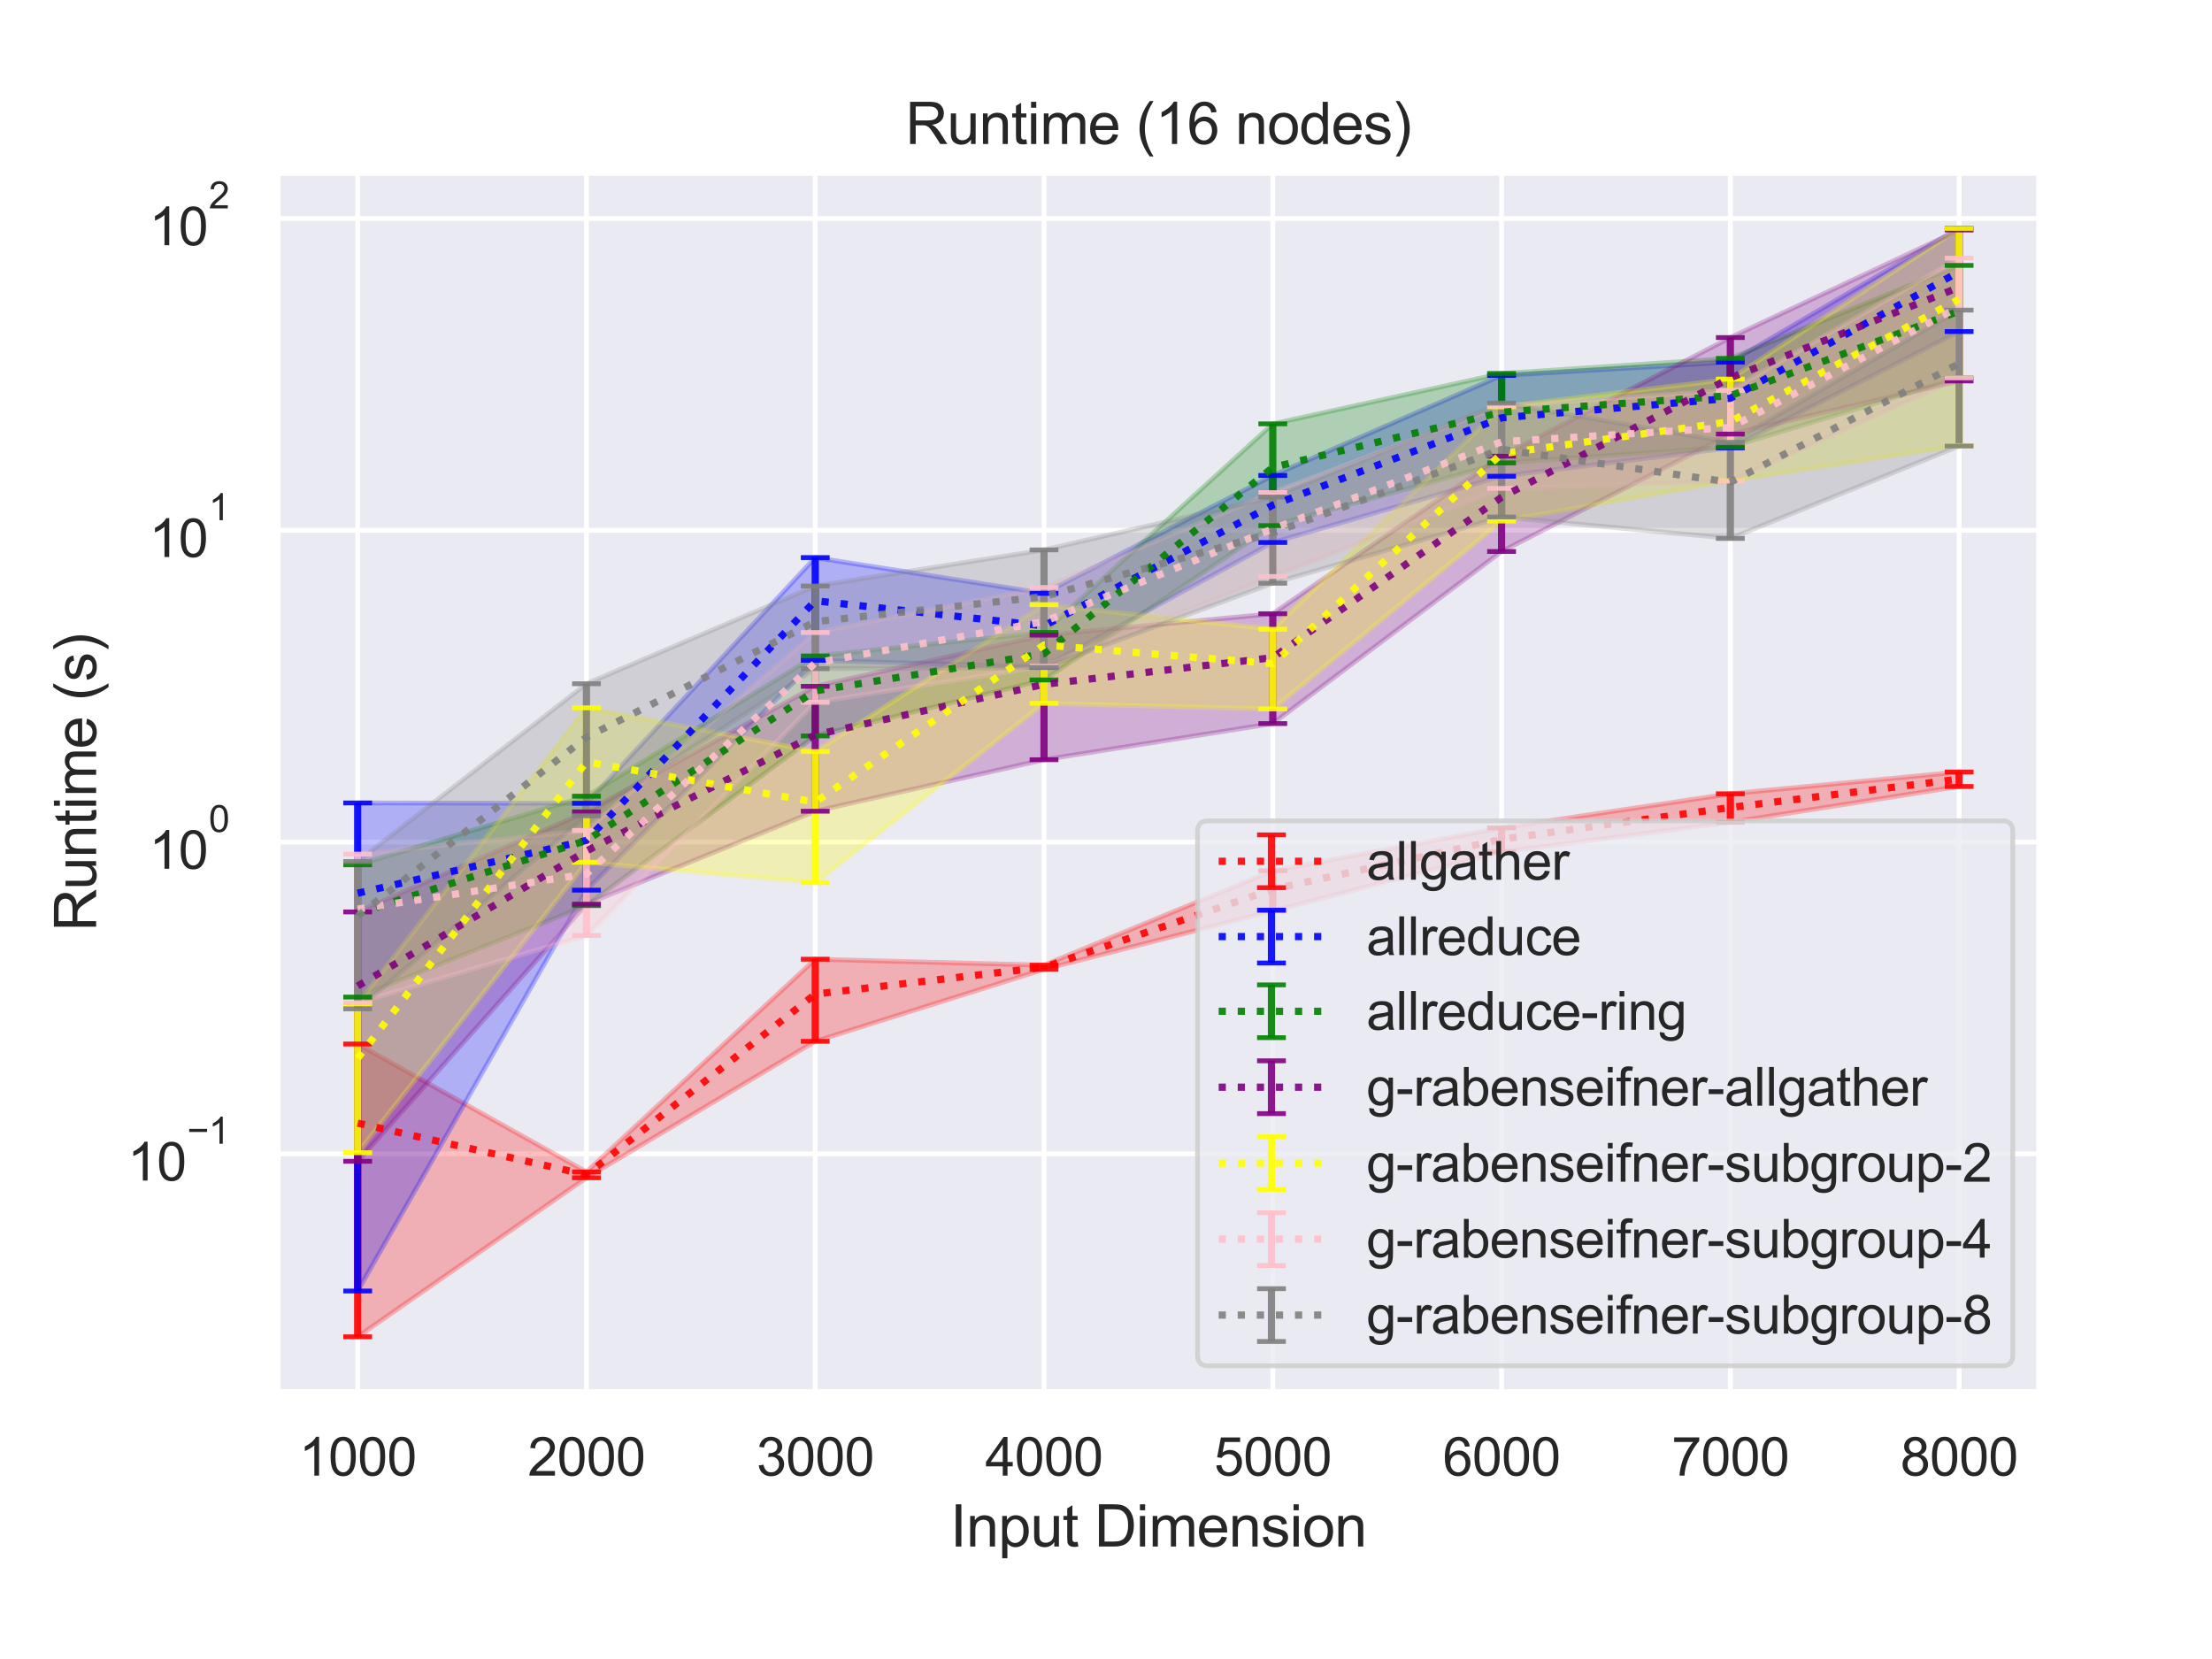 <?xml version="1.0" encoding="utf-8" standalone="no"?>
<!DOCTYPE svg PUBLIC "-//W3C//DTD SVG 1.1//EN"
  "http://www.w3.org/Graphics/SVG/1.1/DTD/svg11.dtd">
<svg height="345.6pt" version="1.1" viewBox="0 0 460.8 345.6" width="460.8pt" xmlns="http://www.w3.org/2000/svg" xmlns:xlink="http://www.w3.org/1999/xlink">
 <defs>
  <style type="text/css">*{stroke-linecap:butt;stroke-linejoin:round;}</style>
 </defs>
 <g id="figure_1">
  <g id="patch_1">
   <path d="M 0 345.6 
L 460.8 345.6 
L 460.8 0 
L 0 0 
z
" style="fill:#ffffff;"/>
  </g>
  <g id="axes_1">
   <g id="patch_2">
    <path d="M 57.83 290.02 
L 424.8 290.02 
L 424.8 36 
L 57.83 36 
z
" style="fill:#eaeaf2;"/>
   </g>
   <g id="matplotlib.axis_1">
    <g id="xtick_1">
     <g id="line2d_1">
      <path clip-path="url(#pf04efb9584)" d="M 74.51 290.02 
L 74.51 36 
" style="fill:none;stroke:#ffffff;stroke-linecap:round;"/>
     </g>
     <g id="text_1">
      <!-- 1000 -->
      <g style="fill:#262626;" transform="translate(62.276 307.394)scale(0.11 -0.11)">
       <defs>
        <path d="M 2384 0 
L 1822 0 
L 1822 3584 
Q 1619 3391 1289 3197 
Q 959 3003 697 2906 
L 697 3450 
Q 1169 3672 1522 3987 
Q 1875 4303 2022 4600 
L 2384 4600 
L 2384 0 
z
" id="ArialMT-31" transform="scale(0.016)"/>
        <path d="M 266 2259 
Q 266 3072 433 3567 
Q 600 4063 929 4331 
Q 1259 4600 1759 4600 
Q 2128 4600 2406 4451 
Q 2684 4303 2865 4023 
Q 3047 3744 3150 3342 
Q 3253 2941 3253 2259 
Q 3253 1453 3087 958 
Q 2922 463 2592 192 
Q 2263 -78 1759 -78 
Q 1097 -78 719 397 
Q 266 969 266 2259 
z
M 844 2259 
Q 844 1131 1108 757 
Q 1372 384 1759 384 
Q 2147 384 2411 759 
Q 2675 1134 2675 2259 
Q 2675 3391 2411 3762 
Q 2147 4134 1753 4134 
Q 1366 4134 1134 3806 
Q 844 3388 844 2259 
z
" id="ArialMT-30" transform="scale(0.016)"/>
       </defs>
       <use xlink:href="#ArialMT-31"/>
       <use x="55.615" xlink:href="#ArialMT-30"/>
       <use x="111.23" xlink:href="#ArialMT-30"/>
       <use x="166.846" xlink:href="#ArialMT-30"/>
      </g>
     </g>
    </g>
    <g id="xtick_2">
     <g id="line2d_2">
      <path clip-path="url(#pf04efb9584)" d="M 122.169 290.02 
L 122.169 36 
" style="fill:none;stroke:#ffffff;stroke-linecap:round;"/>
     </g>
     <g id="text_2">
      <!-- 2000 -->
      <g style="fill:#262626;" transform="translate(109.935 307.394)scale(0.11 -0.11)">
       <defs>
        <path d="M 3222 541 
L 3222 0 
L 194 0 
Q 188 203 259 391 
Q 375 700 629 1000 
Q 884 1300 1366 1694 
Q 2113 2306 2375 2664 
Q 2638 3022 2638 3341 
Q 2638 3675 2398 3904 
Q 2159 4134 1775 4134 
Q 1369 4134 1125 3890 
Q 881 3647 878 3216 
L 300 3275 
Q 359 3922 746 4261 
Q 1134 4600 1788 4600 
Q 2447 4600 2831 4234 
Q 3216 3869 3216 3328 
Q 3216 3053 3103 2787 
Q 2991 2522 2730 2228 
Q 2469 1934 1863 1422 
Q 1356 997 1212 845 
Q 1069 694 975 541 
L 3222 541 
z
" id="ArialMT-32" transform="scale(0.016)"/>
       </defs>
       <use xlink:href="#ArialMT-32"/>
       <use x="55.615" xlink:href="#ArialMT-30"/>
       <use x="111.23" xlink:href="#ArialMT-30"/>
       <use x="166.846" xlink:href="#ArialMT-30"/>
      </g>
     </g>
    </g>
    <g id="xtick_3">
     <g id="line2d_3">
      <path clip-path="url(#pf04efb9584)" d="M 169.827 290.02 
L 169.827 36 
" style="fill:none;stroke:#ffffff;stroke-linecap:round;"/>
     </g>
     <g id="text_3">
      <!-- 3000 -->
      <g style="fill:#262626;" transform="translate(157.593 307.394)scale(0.11 -0.11)">
       <defs>
        <path d="M 269 1209 
L 831 1284 
Q 928 806 1161 595 
Q 1394 384 1728 384 
Q 2125 384 2398 659 
Q 2672 934 2672 1341 
Q 2672 1728 2419 1979 
Q 2166 2231 1775 2231 
Q 1616 2231 1378 2169 
L 1441 2663 
Q 1497 2656 1531 2656 
Q 1891 2656 2178 2843 
Q 2466 3031 2466 3422 
Q 2466 3731 2256 3934 
Q 2047 4138 1716 4138 
Q 1388 4138 1169 3931 
Q 950 3725 888 3313 
L 325 3413 
Q 428 3978 793 4289 
Q 1159 4600 1703 4600 
Q 2078 4600 2393 4439 
Q 2709 4278 2876 4000 
Q 3044 3722 3044 3409 
Q 3044 3113 2884 2869 
Q 2725 2625 2413 2481 
Q 2819 2388 3044 2092 
Q 3269 1797 3269 1353 
Q 3269 753 2831 336 
Q 2394 -81 1725 -81 
Q 1122 -81 723 278 
Q 325 638 269 1209 
z
" id="ArialMT-33" transform="scale(0.016)"/>
       </defs>
       <use xlink:href="#ArialMT-33"/>
       <use x="55.615" xlink:href="#ArialMT-30"/>
       <use x="111.23" xlink:href="#ArialMT-30"/>
       <use x="166.846" xlink:href="#ArialMT-30"/>
      </g>
     </g>
    </g>
    <g id="xtick_4">
     <g id="line2d_4">
      <path clip-path="url(#pf04efb9584)" d="M 217.486 290.02 
L 217.486 36 
" style="fill:none;stroke:#ffffff;stroke-linecap:round;"/>
     </g>
     <g id="text_4">
      <!-- 4000 -->
      <g style="fill:#262626;" transform="translate(205.252 307.394)scale(0.11 -0.11)">
       <defs>
        <path d="M 2069 0 
L 2069 1097 
L 81 1097 
L 81 1613 
L 2172 4581 
L 2631 4581 
L 2631 1613 
L 3250 1613 
L 3250 1097 
L 2631 1097 
L 2631 0 
L 2069 0 
z
M 2069 1613 
L 2069 3678 
L 634 1613 
L 2069 1613 
z
" id="ArialMT-34" transform="scale(0.016)"/>
       </defs>
       <use xlink:href="#ArialMT-34"/>
       <use x="55.615" xlink:href="#ArialMT-30"/>
       <use x="111.23" xlink:href="#ArialMT-30"/>
       <use x="166.846" xlink:href="#ArialMT-30"/>
      </g>
     </g>
    </g>
    <g id="xtick_5">
     <g id="line2d_5">
      <path clip-path="url(#pf04efb9584)" d="M 265.144 290.02 
L 265.144 36 
" style="fill:none;stroke:#ffffff;stroke-linecap:round;"/>
     </g>
     <g id="text_5">
      <!-- 5000 -->
      <g style="fill:#262626;" transform="translate(252.91 307.394)scale(0.11 -0.11)">
       <defs>
        <path d="M 266 1200 
L 856 1250 
Q 922 819 1161 601 
Q 1400 384 1738 384 
Q 2144 384 2425 690 
Q 2706 997 2706 1503 
Q 2706 1984 2436 2262 
Q 2166 2541 1728 2541 
Q 1456 2541 1237 2417 
Q 1019 2294 894 2097 
L 366 2166 
L 809 4519 
L 3088 4519 
L 3088 3981 
L 1259 3981 
L 1013 2750 
Q 1425 3038 1878 3038 
Q 2478 3038 2890 2622 
Q 3303 2206 3303 1553 
Q 3303 931 2941 478 
Q 2500 -78 1738 -78 
Q 1113 -78 717 272 
Q 322 622 266 1200 
z
" id="ArialMT-35" transform="scale(0.016)"/>
       </defs>
       <use xlink:href="#ArialMT-35"/>
       <use x="55.615" xlink:href="#ArialMT-30"/>
       <use x="111.23" xlink:href="#ArialMT-30"/>
       <use x="166.846" xlink:href="#ArialMT-30"/>
      </g>
     </g>
    </g>
    <g id="xtick_6">
     <g id="line2d_6">
      <path clip-path="url(#pf04efb9584)" d="M 312.803 290.02 
L 312.803 36 
" style="fill:none;stroke:#ffffff;stroke-linecap:round;"/>
     </g>
     <g id="text_6">
      <!-- 6000 -->
      <g style="fill:#262626;" transform="translate(300.569 307.394)scale(0.11 -0.11)">
       <defs>
        <path d="M 3184 3459 
L 2625 3416 
Q 2550 3747 2413 3897 
Q 2184 4138 1850 4138 
Q 1581 4138 1378 3988 
Q 1113 3794 959 3422 
Q 806 3050 800 2363 
Q 1003 2672 1297 2822 
Q 1591 2972 1913 2972 
Q 2475 2972 2870 2558 
Q 3266 2144 3266 1488 
Q 3266 1056 3080 686 
Q 2894 316 2569 119 
Q 2244 -78 1831 -78 
Q 1128 -78 684 439 
Q 241 956 241 2144 
Q 241 3472 731 4075 
Q 1159 4600 1884 4600 
Q 2425 4600 2770 4297 
Q 3116 3994 3184 3459 
z
M 888 1484 
Q 888 1194 1011 928 
Q 1134 663 1356 523 
Q 1578 384 1822 384 
Q 2178 384 2434 671 
Q 2691 959 2691 1453 
Q 2691 1928 2437 2201 
Q 2184 2475 1800 2475 
Q 1419 2475 1153 2201 
Q 888 1928 888 1484 
z
" id="ArialMT-36" transform="scale(0.016)"/>
       </defs>
       <use xlink:href="#ArialMT-36"/>
       <use x="55.615" xlink:href="#ArialMT-30"/>
       <use x="111.23" xlink:href="#ArialMT-30"/>
       <use x="166.846" xlink:href="#ArialMT-30"/>
      </g>
     </g>
    </g>
    <g id="xtick_7">
     <g id="line2d_7">
      <path clip-path="url(#pf04efb9584)" d="M 360.461 290.02 
L 360.461 36 
" style="fill:none;stroke:#ffffff;stroke-linecap:round;"/>
     </g>
     <g id="text_7">
      <!-- 7000 -->
      <g style="fill:#262626;" transform="translate(348.227 307.394)scale(0.11 -0.11)">
       <defs>
        <path d="M 303 3981 
L 303 4522 
L 3269 4522 
L 3269 4084 
Q 2831 3619 2401 2847 
Q 1972 2075 1738 1259 
Q 1569 684 1522 0 
L 944 0 
Q 953 541 1156 1306 
Q 1359 2072 1739 2783 
Q 2119 3494 2547 3981 
L 303 3981 
z
" id="ArialMT-37" transform="scale(0.016)"/>
       </defs>
       <use xlink:href="#ArialMT-37"/>
       <use x="55.615" xlink:href="#ArialMT-30"/>
       <use x="111.23" xlink:href="#ArialMT-30"/>
       <use x="166.846" xlink:href="#ArialMT-30"/>
      </g>
     </g>
    </g>
    <g id="xtick_8">
     <g id="line2d_8">
      <path clip-path="url(#pf04efb9584)" d="M 408.12 290.02 
L 408.12 36 
" style="fill:none;stroke:#ffffff;stroke-linecap:round;"/>
     </g>
     <g id="text_8">
      <!-- 8000 -->
      <g style="fill:#262626;" transform="translate(395.885 307.394)scale(0.11 -0.11)">
       <defs>
        <path d="M 1131 2484 
Q 781 2613 612 2850 
Q 444 3088 444 3419 
Q 444 3919 803 4259 
Q 1163 4600 1759 4600 
Q 2359 4600 2725 4251 
Q 3091 3903 3091 3403 
Q 3091 3084 2923 2848 
Q 2756 2613 2416 2484 
Q 2838 2347 3058 2040 
Q 3278 1734 3278 1309 
Q 3278 722 2862 322 
Q 2447 -78 1769 -78 
Q 1091 -78 675 323 
Q 259 725 259 1325 
Q 259 1772 486 2073 
Q 713 2375 1131 2484 
z
M 1019 3438 
Q 1019 3113 1228 2906 
Q 1438 2700 1772 2700 
Q 2097 2700 2305 2904 
Q 2513 3109 2513 3406 
Q 2513 3716 2298 3927 
Q 2084 4138 1766 4138 
Q 1444 4138 1231 3931 
Q 1019 3725 1019 3438 
z
M 838 1322 
Q 838 1081 952 856 
Q 1066 631 1291 507 
Q 1516 384 1775 384 
Q 2178 384 2440 643 
Q 2703 903 2703 1303 
Q 2703 1709 2433 1975 
Q 2163 2241 1756 2241 
Q 1359 2241 1098 1978 
Q 838 1716 838 1322 
z
" id="ArialMT-38" transform="scale(0.016)"/>
       </defs>
       <use xlink:href="#ArialMT-38"/>
       <use x="55.615" xlink:href="#ArialMT-30"/>
       <use x="111.23" xlink:href="#ArialMT-30"/>
       <use x="166.846" xlink:href="#ArialMT-30"/>
      </g>
     </g>
    </g>
    <g id="text_9">
     <!-- Input Dimension -->
     <g style="fill:#262626;" transform="translate(197.961 322.169)scale(0.12 -0.12)">
      <defs>
       <path d="M 597 0 
L 597 4581 
L 1203 4581 
L 1203 0 
L 597 0 
z
" id="ArialMT-49" transform="scale(0.016)"/>
       <path d="M 422 0 
L 422 3319 
L 928 3319 
L 928 2847 
Q 1294 3394 1984 3394 
Q 2284 3394 2536 3286 
Q 2788 3178 2913 3003 
Q 3038 2828 3088 2588 
Q 3119 2431 3119 2041 
L 3119 0 
L 2556 0 
L 2556 2019 
Q 2556 2363 2490 2533 
Q 2425 2703 2258 2804 
Q 2091 2906 1866 2906 
Q 1506 2906 1245 2678 
Q 984 2450 984 1813 
L 984 0 
L 422 0 
z
" id="ArialMT-6e" transform="scale(0.016)"/>
       <path d="M 422 -1272 
L 422 3319 
L 934 3319 
L 934 2888 
Q 1116 3141 1344 3267 
Q 1572 3394 1897 3394 
Q 2322 3394 2647 3175 
Q 2972 2956 3137 2557 
Q 3303 2159 3303 1684 
Q 3303 1175 3120 767 
Q 2938 359 2589 142 
Q 2241 -75 1856 -75 
Q 1575 -75 1351 44 
Q 1128 163 984 344 
L 984 -1272 
L 422 -1272 
z
M 931 1641 
Q 931 1000 1190 694 
Q 1450 388 1819 388 
Q 2194 388 2461 705 
Q 2728 1022 2728 1688 
Q 2728 2322 2467 2637 
Q 2206 2953 1844 2953 
Q 1484 2953 1207 2617 
Q 931 2281 931 1641 
z
" id="ArialMT-70" transform="scale(0.016)"/>
       <path d="M 2597 0 
L 2597 488 
Q 2209 -75 1544 -75 
Q 1250 -75 995 37 
Q 741 150 617 320 
Q 494 491 444 738 
Q 409 903 409 1263 
L 409 3319 
L 972 3319 
L 972 1478 
Q 972 1038 1006 884 
Q 1059 663 1231 536 
Q 1403 409 1656 409 
Q 1909 409 2131 539 
Q 2353 669 2445 892 
Q 2538 1116 2538 1541 
L 2538 3319 
L 3100 3319 
L 3100 0 
L 2597 0 
z
" id="ArialMT-75" transform="scale(0.016)"/>
       <path d="M 1650 503 
L 1731 6 
Q 1494 -44 1306 -44 
Q 1000 -44 831 53 
Q 663 150 594 308 
Q 525 466 525 972 
L 525 2881 
L 113 2881 
L 113 3319 
L 525 3319 
L 525 4141 
L 1084 4478 
L 1084 3319 
L 1650 3319 
L 1650 2881 
L 1084 2881 
L 1084 941 
Q 1084 700 1114 631 
Q 1144 563 1211 522 
Q 1278 481 1403 481 
Q 1497 481 1650 503 
z
" id="ArialMT-74" transform="scale(0.016)"/>
       <path id="ArialMT-20" transform="scale(0.016)"/>
       <path d="M 494 0 
L 494 4581 
L 2072 4581 
Q 2606 4581 2888 4516 
Q 3281 4425 3559 4188 
Q 3922 3881 4101 3404 
Q 4281 2928 4281 2316 
Q 4281 1794 4159 1391 
Q 4038 988 3847 723 
Q 3656 459 3429 307 
Q 3203 156 2883 78 
Q 2563 0 2147 0 
L 494 0 
z
M 1100 541 
L 2078 541 
Q 2531 541 2789 625 
Q 3047 709 3200 863 
Q 3416 1078 3536 1442 
Q 3656 1806 3656 2325 
Q 3656 3044 3420 3430 
Q 3184 3816 2847 3947 
Q 2603 4041 2063 4041 
L 1100 4041 
L 1100 541 
z
" id="ArialMT-44" transform="scale(0.016)"/>
       <path d="M 425 3934 
L 425 4581 
L 988 4581 
L 988 3934 
L 425 3934 
z
M 425 0 
L 425 3319 
L 988 3319 
L 988 0 
L 425 0 
z
" id="ArialMT-69" transform="scale(0.016)"/>
       <path d="M 422 0 
L 422 3319 
L 925 3319 
L 925 2853 
Q 1081 3097 1340 3245 
Q 1600 3394 1931 3394 
Q 2300 3394 2536 3241 
Q 2772 3088 2869 2813 
Q 3263 3394 3894 3394 
Q 4388 3394 4653 3120 
Q 4919 2847 4919 2278 
L 4919 0 
L 4359 0 
L 4359 2091 
Q 4359 2428 4304 2576 
Q 4250 2725 4106 2815 
Q 3963 2906 3769 2906 
Q 3419 2906 3187 2673 
Q 2956 2441 2956 1928 
L 2956 0 
L 2394 0 
L 2394 2156 
Q 2394 2531 2256 2718 
Q 2119 2906 1806 2906 
Q 1569 2906 1367 2781 
Q 1166 2656 1075 2415 
Q 984 2175 984 1722 
L 984 0 
L 422 0 
z
" id="ArialMT-6d" transform="scale(0.016)"/>
       <path d="M 2694 1069 
L 3275 997 
Q 3138 488 2766 206 
Q 2394 -75 1816 -75 
Q 1088 -75 661 373 
Q 234 822 234 1631 
Q 234 2469 665 2931 
Q 1097 3394 1784 3394 
Q 2450 3394 2872 2941 
Q 3294 2488 3294 1666 
Q 3294 1616 3291 1516 
L 816 1516 
Q 847 969 1125 678 
Q 1403 388 1819 388 
Q 2128 388 2347 550 
Q 2566 713 2694 1069 
z
M 847 1978 
L 2700 1978 
Q 2663 2397 2488 2606 
Q 2219 2931 1791 2931 
Q 1403 2931 1139 2672 
Q 875 2413 847 1978 
z
" id="ArialMT-65" transform="scale(0.016)"/>
       <path d="M 197 991 
L 753 1078 
Q 800 744 1014 566 
Q 1228 388 1613 388 
Q 2000 388 2187 545 
Q 2375 703 2375 916 
Q 2375 1106 2209 1216 
Q 2094 1291 1634 1406 
Q 1016 1563 777 1677 
Q 538 1791 414 1992 
Q 291 2194 291 2438 
Q 291 2659 392 2848 
Q 494 3038 669 3163 
Q 800 3259 1026 3326 
Q 1253 3394 1513 3394 
Q 1903 3394 2198 3281 
Q 2494 3169 2634 2976 
Q 2775 2784 2828 2463 
L 2278 2388 
Q 2241 2644 2061 2787 
Q 1881 2931 1553 2931 
Q 1166 2931 1000 2803 
Q 834 2675 834 2503 
Q 834 2394 903 2306 
Q 972 2216 1119 2156 
Q 1203 2125 1616 2013 
Q 2213 1853 2448 1751 
Q 2684 1650 2818 1456 
Q 2953 1263 2953 975 
Q 2953 694 2789 445 
Q 2625 197 2315 61 
Q 2006 -75 1616 -75 
Q 969 -75 630 194 
Q 291 463 197 991 
z
" id="ArialMT-73" transform="scale(0.016)"/>
       <path d="M 213 1659 
Q 213 2581 725 3025 
Q 1153 3394 1769 3394 
Q 2453 3394 2887 2945 
Q 3322 2497 3322 1706 
Q 3322 1066 3130 698 
Q 2938 331 2570 128 
Q 2203 -75 1769 -75 
Q 1072 -75 642 372 
Q 213 819 213 1659 
z
M 791 1659 
Q 791 1022 1069 705 
Q 1347 388 1769 388 
Q 2188 388 2466 706 
Q 2744 1025 2744 1678 
Q 2744 2294 2464 2611 
Q 2184 2928 1769 2928 
Q 1347 2928 1069 2612 
Q 791 2297 791 1659 
z
" id="ArialMT-6f" transform="scale(0.016)"/>
      </defs>
      <use xlink:href="#ArialMT-49"/>
      <use x="27.783" xlink:href="#ArialMT-6e"/>
      <use x="83.398" xlink:href="#ArialMT-70"/>
      <use x="139.014" xlink:href="#ArialMT-75"/>
      <use x="194.629" xlink:href="#ArialMT-74"/>
      <use x="222.412" xlink:href="#ArialMT-20"/>
      <use x="250.195" xlink:href="#ArialMT-44"/>
      <use x="322.412" xlink:href="#ArialMT-69"/>
      <use x="344.629" xlink:href="#ArialMT-6d"/>
      <use x="427.93" xlink:href="#ArialMT-65"/>
      <use x="483.545" xlink:href="#ArialMT-6e"/>
      <use x="539.16" xlink:href="#ArialMT-73"/>
      <use x="589.16" xlink:href="#ArialMT-69"/>
      <use x="611.377" xlink:href="#ArialMT-6f"/>
      <use x="666.992" xlink:href="#ArialMT-6e"/>
     </g>
    </g>
   </g>
   <g id="matplotlib.axis_2">
    <g id="ytick_1">
     <g id="line2d_9">
      <path clip-path="url(#pf04efb9584)" d="M 57.83 240.373 
L 424.8 240.373 
" style="fill:none;stroke:#ffffff;stroke-linecap:round;"/>
     </g>
     <g id="text_10">
      <!-- $\mathdefault{10^{-1}}$ -->
      <g style="fill:#262626;" transform="translate(26.55 246.045)scale(0.11 -0.11)">
       <defs>
        <path d="M 3381 1997 
L 356 1997 
L 356 2522 
L 3381 2522 
L 3381 1997 
z
" id="ArialMT-2212" transform="scale(0.016)"/>
       </defs>
       <use transform="translate(0 0.994)" xlink:href="#ArialMT-31"/>
       <use transform="translate(55.615 0.994)" xlink:href="#ArialMT-30"/>
       <use transform="translate(112.973 70.688)scale(0.7)" xlink:href="#ArialMT-2212"/>
       <use transform="translate(153.852 70.688)scale(0.7)" xlink:href="#ArialMT-31"/>
      </g>
     </g>
    </g>
    <g id="ytick_2">
     <g id="line2d_10">
      <path clip-path="url(#pf04efb9584)" d="M 57.83 175.421 
L 424.8 175.421 
" style="fill:none;stroke:#ffffff;stroke-linecap:round;"/>
     </g>
     <g id="text_11">
      <!-- $\mathdefault{10^{0}}$ -->
      <g style="fill:#262626;" transform="translate(31.06 181.093)scale(0.11 -0.11)">
       <use transform="translate(0 0.994)" xlink:href="#ArialMT-31"/>
       <use transform="translate(55.615 0.994)" xlink:href="#ArialMT-30"/>
       <use transform="translate(112.973 70.688)scale(0.7)" xlink:href="#ArialMT-30"/>
      </g>
     </g>
    </g>
    <g id="ytick_3">
     <g id="line2d_11">
      <path clip-path="url(#pf04efb9584)" d="M 57.83 110.469 
L 424.8 110.469 
" style="fill:none;stroke:#ffffff;stroke-linecap:round;"/>
     </g>
     <g id="text_12">
      <!-- $\mathdefault{10^{1}}$ -->
      <g style="fill:#262626;" transform="translate(31.06 116.141)scale(0.11 -0.11)">
       <use transform="translate(0 0.994)" xlink:href="#ArialMT-31"/>
       <use transform="translate(55.615 0.994)" xlink:href="#ArialMT-30"/>
       <use transform="translate(112.973 70.688)scale(0.7)" xlink:href="#ArialMT-31"/>
      </g>
     </g>
    </g>
    <g id="ytick_4">
     <g id="line2d_12">
      <path clip-path="url(#pf04efb9584)" d="M 57.83 45.517 
L 424.8 45.517 
" style="fill:none;stroke:#ffffff;stroke-linecap:round;"/>
     </g>
     <g id="text_13">
      <!-- $\mathdefault{10^{2}}$ -->
      <g style="fill:#262626;" transform="translate(31.06 51.189)scale(0.11 -0.11)">
       <use transform="translate(0 0.994)" xlink:href="#ArialMT-31"/>
       <use transform="translate(55.615 0.994)" xlink:href="#ArialMT-30"/>
       <use transform="translate(112.973 70.688)scale(0.7)" xlink:href="#ArialMT-32"/>
      </g>
     </g>
    </g>
    <g id="ytick_5"/>
    <g id="ytick_6"/>
    <g id="ytick_7"/>
    <g id="ytick_8"/>
    <g id="ytick_9"/>
    <g id="ytick_10"/>
    <g id="ytick_11"/>
    <g id="ytick_12"/>
    <g id="ytick_13"/>
    <g id="ytick_14"/>
    <g id="ytick_15"/>
    <g id="ytick_16"/>
    <g id="ytick_17"/>
    <g id="ytick_18"/>
    <g id="ytick_19"/>
    <g id="ytick_20"/>
    <g id="ytick_21"/>
    <g id="ytick_22"/>
    <g id="ytick_23"/>
    <g id="ytick_24"/>
    <g id="ytick_25"/>
    <g id="ytick_26"/>
    <g id="ytick_27"/>
    <g id="ytick_28"/>
    <g id="ytick_29"/>
    <g id="ytick_30"/>
    <g id="ytick_31"/>
    <g id="ytick_32"/>
    <g id="ytick_33"/>
    <g id="ytick_34"/>
    <g id="ytick_35"/>
    <g id="ytick_36"/>
    <g id="text_14">
     <!-- Runtime (s) -->
     <g style="fill:#262626;" transform="translate(20.024 194.013)rotate(-90)scale(0.12 -0.12)">
      <defs>
       <path d="M 503 0 
L 503 4581 
L 2534 4581 
Q 3147 4581 3465 4457 
Q 3784 4334 3975 4021 
Q 4166 3709 4166 3331 
Q 4166 2844 3850 2509 
Q 3534 2175 2875 2084 
Q 3116 1969 3241 1856 
Q 3506 1613 3744 1247 
L 4541 0 
L 3778 0 
L 3172 953 
Q 2906 1366 2734 1584 
Q 2563 1803 2427 1890 
Q 2291 1978 2150 2013 
Q 2047 2034 1813 2034 
L 1109 2034 
L 1109 0 
L 503 0 
z
M 1109 2559 
L 2413 2559 
Q 2828 2559 3062 2645 
Q 3297 2731 3419 2920 
Q 3541 3109 3541 3331 
Q 3541 3656 3305 3865 
Q 3069 4075 2559 4075 
L 1109 4075 
L 1109 2559 
z
" id="ArialMT-52" transform="scale(0.016)"/>
       <path d="M 1497 -1347 
Q 1031 -759 709 28 
Q 388 816 388 1659 
Q 388 2403 628 3084 
Q 909 3875 1497 4659 
L 1900 4659 
Q 1522 4009 1400 3731 
Q 1209 3300 1100 2831 
Q 966 2247 966 1656 
Q 966 153 1900 -1347 
L 1497 -1347 
z
" id="ArialMT-28" transform="scale(0.016)"/>
       <path d="M 791 -1347 
L 388 -1347 
Q 1322 153 1322 1656 
Q 1322 2244 1188 2822 
Q 1081 3291 891 3722 
Q 769 4003 388 4659 
L 791 4659 
Q 1378 3875 1659 3084 
Q 1900 2403 1900 1659 
Q 1900 816 1576 28 
Q 1253 -759 791 -1347 
z
" id="ArialMT-29" transform="scale(0.016)"/>
      </defs>
      <use xlink:href="#ArialMT-52"/>
      <use x="72.217" xlink:href="#ArialMT-75"/>
      <use x="127.832" xlink:href="#ArialMT-6e"/>
      <use x="183.447" xlink:href="#ArialMT-74"/>
      <use x="211.23" xlink:href="#ArialMT-69"/>
      <use x="233.447" xlink:href="#ArialMT-6d"/>
      <use x="316.748" xlink:href="#ArialMT-65"/>
      <use x="372.363" xlink:href="#ArialMT-20"/>
      <use x="400.146" xlink:href="#ArialMT-28"/>
      <use x="433.447" xlink:href="#ArialMT-73"/>
      <use x="483.447" xlink:href="#ArialMT-29"/>
     </g>
    </g>
   </g>
   <g id="PolyCollection_1">
    <defs>
     <path d="M 74.51 -128.116 
L 74.51 -67.126 
L 122.169 -100.25 
L 169.827 -128.672 
L 217.486 -143.671 
L 265.144 -155.843 
L 312.803 -168.12 
L 360.461 -174.307 
L 408.12 -181.763 
L 408.12 -184.782 
L 408.12 -184.782 
L 360.461 -180.242 
L 312.803 -173.145 
L 265.144 -164.209 
L 217.486 -144.538 
L 169.827 -145.779 
L 122.169 -101.471 
L 74.51 -128.116 
z
" id="mad3e513892" style="stroke:#ff0000;stroke-opacity:0.25;"/>
    </defs>
    <g clip-path="url(#pf04efb9584)">
     <use style="fill:#ff0000;fill-opacity:0.25;stroke:#ff0000;stroke-opacity:0.25;" x="0" xlink:href="#mad3e513892" y="345.6"/>
    </g>
   </g>
   <g id="PolyCollection_2">
    <defs>
     <path d="M 74.51 -178.33 
L 74.51 -76.658 
L 122.169 -160.17 
L 169.827 -208.051 
L 217.486 -206.646 
L 265.144 -232.59 
L 312.803 -246.392 
L 360.461 -252.291 
L 408.12 -276.539 
L 408.12 -298.054 
L 408.12 -298.054 
L 360.461 -270.168 
L 312.803 -267.396 
L 265.144 -246.546 
L 217.486 -221.991 
L 169.827 -229.441 
L 122.169 -178.253 
L 74.51 -178.33 
z
" id="m779ec91a0f" style="stroke:#0000ff;stroke-opacity:0.25;"/>
    </defs>
    <g clip-path="url(#pf04efb9584)">
     <use style="fill:#0000ff;fill-opacity:0.25;stroke:#0000ff;stroke-opacity:0.25;" x="0" xlink:href="#m779ec91a0f" y="345.6"/>
    </g>
   </g>
   <g id="PolyCollection_3">
    <defs>
     <path d="M 74.51 -165.447 
L 74.51 -137.894 
L 122.169 -156.952 
L 169.827 -192.286 
L 217.486 -203.958 
L 265.144 -236.112 
L 312.803 -249.164 
L 360.461 -252.481 
L 408.12 -266.859 
L 408.12 -290.307 
L 408.12 -290.307 
L 360.461 -270.944 
L 312.803 -267.798 
L 265.144 -257.303 
L 217.486 -213.852 
L 169.827 -208.954 
L 122.169 -179.736 
L 74.51 -165.447 
z
" id="m7635217c60" style="stroke:#008000;stroke-opacity:0.25;"/>
    </defs>
    <g clip-path="url(#pf04efb9584)">
     <use style="fill:#008000;fill-opacity:0.25;stroke:#008000;stroke-opacity:0.25;" x="0" xlink:href="#m7635217c60" y="345.6"/>
    </g>
   </g>
   <g id="PolyCollection_4">
    <defs>
     <path d="M 74.51 -155.627 
L 74.51 -103.681 
L 122.169 -157.259 
L 169.827 -176.612 
L 217.486 -187.336 
L 265.144 -194.87 
L 312.803 -230.712 
L 360.461 -255.175 
L 408.12 -266.241 
L 408.12 -297.681 
L 408.12 -297.681 
L 360.461 -275.28 
L 312.803 -250.574 
L 265.144 -217.752 
L 217.486 -213.285 
L 169.827 -202.622 
L 122.169 -176.468 
L 74.51 -155.627 
z
" id="mffa4f13bf9" style="stroke:#800080;stroke-opacity:0.25;"/>
    </defs>
    <g clip-path="url(#pf04efb9584)">
     <use style="fill:#800080;fill-opacity:0.25;stroke:#800080;stroke-opacity:0.25;" x="0" xlink:href="#mffa4f13bf9" y="345.6"/>
    </g>
   </g>
   <g id="PolyCollection_5">
    <defs>
     <path d="M 74.51 -136.468 
L 74.51 -105.467 
L 122.169 -165.976 
L 169.827 -161.742 
L 217.486 -199.08 
L 265.144 -197.906 
L 312.803 -237.052 
L 360.461 -245.433 
L 408.12 -252.77 
L 408.12 -298.022 
L 408.12 -298.022 
L 360.461 -266.624 
L 312.803 -260.852 
L 265.144 -214.52 
L 217.486 -219.635 
L 169.827 -189.04 
L 122.169 -198.145 
L 74.51 -136.468 
z
" id="mec9bf5362e" style="stroke:#ffff00;stroke-opacity:0.25;"/>
    </defs>
    <g clip-path="url(#pf04efb9584)">
     <use style="fill:#ffff00;fill-opacity:0.25;stroke:#ffff00;stroke-opacity:0.25;" x="0" xlink:href="#mec9bf5362e" y="345.6"/>
    </g>
   </g>
   <g id="PolyCollection_6">
    <defs>
     <path d="M 74.51 -167.669 
L 74.51 -136.706 
L 122.169 -150.716 
L 169.827 -199.299 
L 217.486 -206.809 
L 265.144 -225.515 
L 312.803 -243.858 
L 360.461 -245.39 
L 408.12 -266.882 
L 408.12 -291.824 
L 408.12 -291.824 
L 360.461 -264.279 
L 312.803 -261.036 
L 265.144 -242.989 
L 217.486 -223.22 
L 169.827 -213.834 
L 122.169 -172.614 
L 74.51 -167.669 
z
" id="mf7001b32ad" style="stroke:#ffc0cb;stroke-opacity:0.25;"/>
    </defs>
    <g clip-path="url(#pf04efb9584)">
     <use style="fill:#ffc0cb;fill-opacity:0.25;stroke:#ffc0cb;stroke-opacity:0.25;" x="0" xlink:href="#mf7001b32ad" y="345.6"/>
    </g>
   </g>
   <g id="PolyCollection_7">
    <defs>
     <path d="M 74.51 -166.136 
L 74.51 -135.44 
L 122.169 -175.653 
L 169.827 -206.312 
L 217.486 -206.534 
L 265.144 -224.106 
L 312.803 -237.901 
L 360.461 -233.436 
L 408.12 -252.683 
L 408.12 -280.998 
L 408.12 -280.998 
L 360.461 -253.451 
L 312.803 -261.625 
L 265.144 -242.049 
L 217.486 -231.044 
L 169.827 -223.519 
L 122.169 -203.164 
L 74.51 -166.136 
z
" id="mb71f342468" style="stroke:#808080;stroke-opacity:0.25;"/>
    </defs>
    <g clip-path="url(#pf04efb9584)">
     <use style="fill:#808080;fill-opacity:0.25;stroke:#808080;stroke-opacity:0.25;" x="0" xlink:href="#mb71f342468" y="345.6"/>
    </g>
   </g>
   <g id="LineCollection_1">
    <path clip-path="url(#pf04efb9584)" d="M 74.51 278.474 
L 74.51 217.484 
" style="fill:none;stroke:#ff0000;stroke-opacity:0.9;stroke-width:1.5;"/>
    <path clip-path="url(#pf04efb9584)" d="M 122.169 245.35 
L 122.169 244.129 
" style="fill:none;stroke:#ff0000;stroke-opacity:0.9;stroke-width:1.5;"/>
    <path clip-path="url(#pf04efb9584)" d="M 169.827 216.928 
L 169.827 199.821 
" style="fill:none;stroke:#ff0000;stroke-opacity:0.9;stroke-width:1.5;"/>
    <path clip-path="url(#pf04efb9584)" d="M 217.486 201.929 
L 217.486 201.062 
" style="fill:none;stroke:#ff0000;stroke-opacity:0.9;stroke-width:1.5;"/>
    <path clip-path="url(#pf04efb9584)" d="M 265.144 189.757 
L 265.144 181.391 
" style="fill:none;stroke:#ff0000;stroke-opacity:0.9;stroke-width:1.5;"/>
    <path clip-path="url(#pf04efb9584)" d="M 312.803 177.48 
L 312.803 172.455 
" style="fill:none;stroke:#ff0000;stroke-opacity:0.9;stroke-width:1.5;"/>
    <path clip-path="url(#pf04efb9584)" d="M 360.461 171.293 
L 360.461 165.358 
" style="fill:none;stroke:#ff0000;stroke-opacity:0.9;stroke-width:1.5;"/>
    <path clip-path="url(#pf04efb9584)" d="M 408.12 163.837 
L 408.12 160.818 
" style="fill:none;stroke:#ff0000;stroke-opacity:0.9;stroke-width:1.5;"/>
   </g>
   <g id="LineCollection_2">
    <path clip-path="url(#pf04efb9584)" d="M 74.51 268.942 
L 74.51 167.27 
" style="fill:none;stroke:#0000ff;stroke-opacity:0.9;stroke-width:1.5;"/>
    <path clip-path="url(#pf04efb9584)" d="M 122.169 185.43 
L 122.169 167.347 
" style="fill:none;stroke:#0000ff;stroke-opacity:0.9;stroke-width:1.5;"/>
    <path clip-path="url(#pf04efb9584)" d="M 169.827 137.549 
L 169.827 116.159 
" style="fill:none;stroke:#0000ff;stroke-opacity:0.9;stroke-width:1.5;"/>
    <path clip-path="url(#pf04efb9584)" d="M 217.486 138.954 
L 217.486 123.609 
" style="fill:none;stroke:#0000ff;stroke-opacity:0.9;stroke-width:1.5;"/>
    <path clip-path="url(#pf04efb9584)" d="M 265.144 113.01 
L 265.144 99.054 
" style="fill:none;stroke:#0000ff;stroke-opacity:0.9;stroke-width:1.5;"/>
    <path clip-path="url(#pf04efb9584)" d="M 312.803 99.208 
L 312.803 78.204 
" style="fill:none;stroke:#0000ff;stroke-opacity:0.9;stroke-width:1.5;"/>
    <path clip-path="url(#pf04efb9584)" d="M 360.461 93.309 
L 360.461 75.432 
" style="fill:none;stroke:#0000ff;stroke-opacity:0.9;stroke-width:1.5;"/>
    <path clip-path="url(#pf04efb9584)" d="M 408.12 69.061 
L 408.12 47.546 
" style="fill:none;stroke:#0000ff;stroke-opacity:0.9;stroke-width:1.5;"/>
   </g>
   <g id="LineCollection_3">
    <path clip-path="url(#pf04efb9584)" d="M 74.51 207.706 
L 74.51 180.153 
" style="fill:none;stroke:#008000;stroke-opacity:0.9;stroke-width:1.5;"/>
    <path clip-path="url(#pf04efb9584)" d="M 122.169 188.648 
L 122.169 165.864 
" style="fill:none;stroke:#008000;stroke-opacity:0.9;stroke-width:1.5;"/>
    <path clip-path="url(#pf04efb9584)" d="M 169.827 153.314 
L 169.827 136.646 
" style="fill:none;stroke:#008000;stroke-opacity:0.9;stroke-width:1.5;"/>
    <path clip-path="url(#pf04efb9584)" d="M 217.486 141.642 
L 217.486 131.748 
" style="fill:none;stroke:#008000;stroke-opacity:0.9;stroke-width:1.5;"/>
    <path clip-path="url(#pf04efb9584)" d="M 265.144 109.488 
L 265.144 88.297 
" style="fill:none;stroke:#008000;stroke-opacity:0.9;stroke-width:1.5;"/>
    <path clip-path="url(#pf04efb9584)" d="M 312.803 96.436 
L 312.803 77.802 
" style="fill:none;stroke:#008000;stroke-opacity:0.9;stroke-width:1.5;"/>
    <path clip-path="url(#pf04efb9584)" d="M 360.461 93.119 
L 360.461 74.656 
" style="fill:none;stroke:#008000;stroke-opacity:0.9;stroke-width:1.5;"/>
    <path clip-path="url(#pf04efb9584)" d="M 408.12 78.741 
L 408.12 55.293 
" style="fill:none;stroke:#008000;stroke-opacity:0.9;stroke-width:1.5;"/>
   </g>
   <g id="LineCollection_4">
    <path clip-path="url(#pf04efb9584)" d="M 74.51 241.919 
L 74.51 189.973 
" style="fill:none;stroke:#800080;stroke-opacity:0.9;stroke-width:1.5;"/>
    <path clip-path="url(#pf04efb9584)" d="M 122.169 188.341 
L 122.169 169.132 
" style="fill:none;stroke:#800080;stroke-opacity:0.9;stroke-width:1.5;"/>
    <path clip-path="url(#pf04efb9584)" d="M 169.827 168.988 
L 169.827 142.978 
" style="fill:none;stroke:#800080;stroke-opacity:0.9;stroke-width:1.5;"/>
    <path clip-path="url(#pf04efb9584)" d="M 217.486 158.264 
L 217.486 132.315 
" style="fill:none;stroke:#800080;stroke-opacity:0.9;stroke-width:1.5;"/>
    <path clip-path="url(#pf04efb9584)" d="M 265.144 150.73 
L 265.144 127.848 
" style="fill:none;stroke:#800080;stroke-opacity:0.9;stroke-width:1.5;"/>
    <path clip-path="url(#pf04efb9584)" d="M 312.803 114.888 
L 312.803 95.026 
" style="fill:none;stroke:#800080;stroke-opacity:0.9;stroke-width:1.5;"/>
    <path clip-path="url(#pf04efb9584)" d="M 360.461 90.425 
L 360.461 70.32 
" style="fill:none;stroke:#800080;stroke-opacity:0.9;stroke-width:1.5;"/>
    <path clip-path="url(#pf04efb9584)" d="M 408.12 79.359 
L 408.12 47.919 
" style="fill:none;stroke:#800080;stroke-opacity:0.9;stroke-width:1.5;"/>
   </g>
   <g id="LineCollection_5">
    <path clip-path="url(#pf04efb9584)" d="M 74.51 240.133 
L 74.51 209.132 
" style="fill:none;stroke:#ffff00;stroke-opacity:0.9;stroke-width:1.5;"/>
    <path clip-path="url(#pf04efb9584)" d="M 122.169 179.624 
L 122.169 147.455 
" style="fill:none;stroke:#ffff00;stroke-opacity:0.9;stroke-width:1.5;"/>
    <path clip-path="url(#pf04efb9584)" d="M 169.827 183.858 
L 169.827 156.56 
" style="fill:none;stroke:#ffff00;stroke-opacity:0.9;stroke-width:1.5;"/>
    <path clip-path="url(#pf04efb9584)" d="M 217.486 146.52 
L 217.486 125.965 
" style="fill:none;stroke:#ffff00;stroke-opacity:0.9;stroke-width:1.5;"/>
    <path clip-path="url(#pf04efb9584)" d="M 265.144 147.694 
L 265.144 131.08 
" style="fill:none;stroke:#ffff00;stroke-opacity:0.9;stroke-width:1.5;"/>
    <path clip-path="url(#pf04efb9584)" d="M 312.803 108.548 
L 312.803 84.748 
" style="fill:none;stroke:#ffff00;stroke-opacity:0.9;stroke-width:1.5;"/>
    <path clip-path="url(#pf04efb9584)" d="M 360.461 100.167 
L 360.461 78.976 
" style="fill:none;stroke:#ffff00;stroke-opacity:0.9;stroke-width:1.5;"/>
    <path clip-path="url(#pf04efb9584)" d="M 408.12 92.83 
L 408.12 47.578 
" style="fill:none;stroke:#ffff00;stroke-opacity:0.9;stroke-width:1.5;"/>
   </g>
   <g id="LineCollection_6">
    <path clip-path="url(#pf04efb9584)" d="M 74.51 208.894 
L 74.51 177.931 
" style="fill:none;stroke:#ffc0cb;stroke-opacity:0.9;stroke-width:1.5;"/>
    <path clip-path="url(#pf04efb9584)" d="M 122.169 194.884 
L 122.169 172.986 
" style="fill:none;stroke:#ffc0cb;stroke-opacity:0.9;stroke-width:1.5;"/>
    <path clip-path="url(#pf04efb9584)" d="M 169.827 146.301 
L 169.827 131.766 
" style="fill:none;stroke:#ffc0cb;stroke-opacity:0.9;stroke-width:1.5;"/>
    <path clip-path="url(#pf04efb9584)" d="M 217.486 138.791 
L 217.486 122.38 
" style="fill:none;stroke:#ffc0cb;stroke-opacity:0.9;stroke-width:1.5;"/>
    <path clip-path="url(#pf04efb9584)" d="M 265.144 120.085 
L 265.144 102.611 
" style="fill:none;stroke:#ffc0cb;stroke-opacity:0.9;stroke-width:1.5;"/>
    <path clip-path="url(#pf04efb9584)" d="M 312.803 101.742 
L 312.803 84.564 
" style="fill:none;stroke:#ffc0cb;stroke-opacity:0.9;stroke-width:1.5;"/>
    <path clip-path="url(#pf04efb9584)" d="M 360.461 100.21 
L 360.461 81.321 
" style="fill:none;stroke:#ffc0cb;stroke-opacity:0.9;stroke-width:1.5;"/>
    <path clip-path="url(#pf04efb9584)" d="M 408.12 78.718 
L 408.12 53.776 
" style="fill:none;stroke:#ffc0cb;stroke-opacity:0.9;stroke-width:1.5;"/>
   </g>
   <g id="LineCollection_7">
    <path clip-path="url(#pf04efb9584)" d="M 74.51 210.16 
L 74.51 179.464 
" style="fill:none;stroke:#808080;stroke-opacity:0.9;stroke-width:1.5;"/>
    <path clip-path="url(#pf04efb9584)" d="M 122.169 169.947 
L 122.169 142.436 
" style="fill:none;stroke:#808080;stroke-opacity:0.9;stroke-width:1.5;"/>
    <path clip-path="url(#pf04efb9584)" d="M 169.827 139.288 
L 169.827 122.081 
" style="fill:none;stroke:#808080;stroke-opacity:0.9;stroke-width:1.5;"/>
    <path clip-path="url(#pf04efb9584)" d="M 217.486 139.066 
L 217.486 114.556 
" style="fill:none;stroke:#808080;stroke-opacity:0.9;stroke-width:1.5;"/>
    <path clip-path="url(#pf04efb9584)" d="M 265.144 121.494 
L 265.144 103.551 
" style="fill:none;stroke:#808080;stroke-opacity:0.9;stroke-width:1.5;"/>
    <path clip-path="url(#pf04efb9584)" d="M 312.803 107.699 
L 312.803 83.975 
" style="fill:none;stroke:#808080;stroke-opacity:0.9;stroke-width:1.5;"/>
    <path clip-path="url(#pf04efb9584)" d="M 360.461 112.164 
L 360.461 92.149 
" style="fill:none;stroke:#808080;stroke-opacity:0.9;stroke-width:1.5;"/>
    <path clip-path="url(#pf04efb9584)" d="M 408.12 92.917 
L 408.12 64.602 
" style="fill:none;stroke:#808080;stroke-opacity:0.9;stroke-width:1.5;"/>
   </g>
   <g id="line2d_13">
    <defs>
     <path d="M 3 0 
L -3 -0 
" id="m93e8ab5ef4" style="stroke:#ff0000;stroke-opacity:0.9;"/>
    </defs>
    <g clip-path="url(#pf04efb9584)">
     <use style="fill:#ff0000;fill-opacity:0.9;stroke:#ff0000;stroke-opacity:0.9;" x="74.51" xlink:href="#m93e8ab5ef4" y="278.474"/>
     <use style="fill:#ff0000;fill-opacity:0.9;stroke:#ff0000;stroke-opacity:0.9;" x="122.169" xlink:href="#m93e8ab5ef4" y="245.35"/>
     <use style="fill:#ff0000;fill-opacity:0.9;stroke:#ff0000;stroke-opacity:0.9;" x="169.827" xlink:href="#m93e8ab5ef4" y="216.928"/>
     <use style="fill:#ff0000;fill-opacity:0.9;stroke:#ff0000;stroke-opacity:0.9;" x="217.486" xlink:href="#m93e8ab5ef4" y="201.929"/>
     <use style="fill:#ff0000;fill-opacity:0.9;stroke:#ff0000;stroke-opacity:0.9;" x="265.144" xlink:href="#m93e8ab5ef4" y="189.757"/>
     <use style="fill:#ff0000;fill-opacity:0.9;stroke:#ff0000;stroke-opacity:0.9;" x="312.803" xlink:href="#m93e8ab5ef4" y="177.48"/>
     <use style="fill:#ff0000;fill-opacity:0.9;stroke:#ff0000;stroke-opacity:0.9;" x="360.461" xlink:href="#m93e8ab5ef4" y="171.293"/>
     <use style="fill:#ff0000;fill-opacity:0.9;stroke:#ff0000;stroke-opacity:0.9;" x="408.12" xlink:href="#m93e8ab5ef4" y="163.837"/>
    </g>
   </g>
   <g id="line2d_14">
    <g clip-path="url(#pf04efb9584)">
     <use style="fill:#ff0000;fill-opacity:0.9;stroke:#ff0000;stroke-opacity:0.9;" x="74.51" xlink:href="#m93e8ab5ef4" y="217.484"/>
     <use style="fill:#ff0000;fill-opacity:0.9;stroke:#ff0000;stroke-opacity:0.9;" x="122.169" xlink:href="#m93e8ab5ef4" y="244.129"/>
     <use style="fill:#ff0000;fill-opacity:0.9;stroke:#ff0000;stroke-opacity:0.9;" x="169.827" xlink:href="#m93e8ab5ef4" y="199.821"/>
     <use style="fill:#ff0000;fill-opacity:0.9;stroke:#ff0000;stroke-opacity:0.9;" x="217.486" xlink:href="#m93e8ab5ef4" y="201.062"/>
     <use style="fill:#ff0000;fill-opacity:0.9;stroke:#ff0000;stroke-opacity:0.9;" x="265.144" xlink:href="#m93e8ab5ef4" y="181.391"/>
     <use style="fill:#ff0000;fill-opacity:0.9;stroke:#ff0000;stroke-opacity:0.9;" x="312.803" xlink:href="#m93e8ab5ef4" y="172.455"/>
     <use style="fill:#ff0000;fill-opacity:0.9;stroke:#ff0000;stroke-opacity:0.9;" x="360.461" xlink:href="#m93e8ab5ef4" y="165.358"/>
     <use style="fill:#ff0000;fill-opacity:0.9;stroke:#ff0000;stroke-opacity:0.9;" x="408.12" xlink:href="#m93e8ab5ef4" y="160.818"/>
    </g>
   </g>
   <g id="line2d_15">
    <defs>
     <path d="M 3 0 
L -3 -0 
" id="m053f97bd48" style="stroke:#0000ff;stroke-opacity:0.9;"/>
    </defs>
    <g clip-path="url(#pf04efb9584)">
     <use style="fill:#0000ff;fill-opacity:0.9;stroke:#0000ff;stroke-opacity:0.9;" x="74.51" xlink:href="#m053f97bd48" y="268.942"/>
     <use style="fill:#0000ff;fill-opacity:0.9;stroke:#0000ff;stroke-opacity:0.9;" x="122.169" xlink:href="#m053f97bd48" y="185.43"/>
     <use style="fill:#0000ff;fill-opacity:0.9;stroke:#0000ff;stroke-opacity:0.9;" x="169.827" xlink:href="#m053f97bd48" y="137.549"/>
     <use style="fill:#0000ff;fill-opacity:0.9;stroke:#0000ff;stroke-opacity:0.9;" x="217.486" xlink:href="#m053f97bd48" y="138.954"/>
     <use style="fill:#0000ff;fill-opacity:0.9;stroke:#0000ff;stroke-opacity:0.9;" x="265.144" xlink:href="#m053f97bd48" y="113.01"/>
     <use style="fill:#0000ff;fill-opacity:0.9;stroke:#0000ff;stroke-opacity:0.9;" x="312.803" xlink:href="#m053f97bd48" y="99.208"/>
     <use style="fill:#0000ff;fill-opacity:0.9;stroke:#0000ff;stroke-opacity:0.9;" x="360.461" xlink:href="#m053f97bd48" y="93.309"/>
     <use style="fill:#0000ff;fill-opacity:0.9;stroke:#0000ff;stroke-opacity:0.9;" x="408.12" xlink:href="#m053f97bd48" y="69.061"/>
    </g>
   </g>
   <g id="line2d_16">
    <g clip-path="url(#pf04efb9584)">
     <use style="fill:#0000ff;fill-opacity:0.9;stroke:#0000ff;stroke-opacity:0.9;" x="74.51" xlink:href="#m053f97bd48" y="167.27"/>
     <use style="fill:#0000ff;fill-opacity:0.9;stroke:#0000ff;stroke-opacity:0.9;" x="122.169" xlink:href="#m053f97bd48" y="167.347"/>
     <use style="fill:#0000ff;fill-opacity:0.9;stroke:#0000ff;stroke-opacity:0.9;" x="169.827" xlink:href="#m053f97bd48" y="116.159"/>
     <use style="fill:#0000ff;fill-opacity:0.9;stroke:#0000ff;stroke-opacity:0.9;" x="217.486" xlink:href="#m053f97bd48" y="123.609"/>
     <use style="fill:#0000ff;fill-opacity:0.9;stroke:#0000ff;stroke-opacity:0.9;" x="265.144" xlink:href="#m053f97bd48" y="99.054"/>
     <use style="fill:#0000ff;fill-opacity:0.9;stroke:#0000ff;stroke-opacity:0.9;" x="312.803" xlink:href="#m053f97bd48" y="78.204"/>
     <use style="fill:#0000ff;fill-opacity:0.9;stroke:#0000ff;stroke-opacity:0.9;" x="360.461" xlink:href="#m053f97bd48" y="75.432"/>
     <use style="fill:#0000ff;fill-opacity:0.9;stroke:#0000ff;stroke-opacity:0.9;" x="408.12" xlink:href="#m053f97bd48" y="47.546"/>
    </g>
   </g>
   <g id="line2d_17">
    <defs>
     <path d="M 3 0 
L -3 -0 
" id="m32e3086015" style="stroke:#008000;stroke-opacity:0.9;"/>
    </defs>
    <g clip-path="url(#pf04efb9584)">
     <use style="fill:#008000;fill-opacity:0.9;stroke:#008000;stroke-opacity:0.9;" x="74.51" xlink:href="#m32e3086015" y="207.706"/>
     <use style="fill:#008000;fill-opacity:0.9;stroke:#008000;stroke-opacity:0.9;" x="122.169" xlink:href="#m32e3086015" y="188.648"/>
     <use style="fill:#008000;fill-opacity:0.9;stroke:#008000;stroke-opacity:0.9;" x="169.827" xlink:href="#m32e3086015" y="153.314"/>
     <use style="fill:#008000;fill-opacity:0.9;stroke:#008000;stroke-opacity:0.9;" x="217.486" xlink:href="#m32e3086015" y="141.642"/>
     <use style="fill:#008000;fill-opacity:0.9;stroke:#008000;stroke-opacity:0.9;" x="265.144" xlink:href="#m32e3086015" y="109.488"/>
     <use style="fill:#008000;fill-opacity:0.9;stroke:#008000;stroke-opacity:0.9;" x="312.803" xlink:href="#m32e3086015" y="96.436"/>
     <use style="fill:#008000;fill-opacity:0.9;stroke:#008000;stroke-opacity:0.9;" x="360.461" xlink:href="#m32e3086015" y="93.119"/>
     <use style="fill:#008000;fill-opacity:0.9;stroke:#008000;stroke-opacity:0.9;" x="408.12" xlink:href="#m32e3086015" y="78.741"/>
    </g>
   </g>
   <g id="line2d_18">
    <g clip-path="url(#pf04efb9584)">
     <use style="fill:#008000;fill-opacity:0.9;stroke:#008000;stroke-opacity:0.9;" x="74.51" xlink:href="#m32e3086015" y="180.153"/>
     <use style="fill:#008000;fill-opacity:0.9;stroke:#008000;stroke-opacity:0.9;" x="122.169" xlink:href="#m32e3086015" y="165.864"/>
     <use style="fill:#008000;fill-opacity:0.9;stroke:#008000;stroke-opacity:0.9;" x="169.827" xlink:href="#m32e3086015" y="136.646"/>
     <use style="fill:#008000;fill-opacity:0.9;stroke:#008000;stroke-opacity:0.9;" x="217.486" xlink:href="#m32e3086015" y="131.748"/>
     <use style="fill:#008000;fill-opacity:0.9;stroke:#008000;stroke-opacity:0.9;" x="265.144" xlink:href="#m32e3086015" y="88.297"/>
     <use style="fill:#008000;fill-opacity:0.9;stroke:#008000;stroke-opacity:0.9;" x="312.803" xlink:href="#m32e3086015" y="77.802"/>
     <use style="fill:#008000;fill-opacity:0.9;stroke:#008000;stroke-opacity:0.9;" x="360.461" xlink:href="#m32e3086015" y="74.656"/>
     <use style="fill:#008000;fill-opacity:0.9;stroke:#008000;stroke-opacity:0.9;" x="408.12" xlink:href="#m32e3086015" y="55.293"/>
    </g>
   </g>
   <g id="line2d_19">
    <defs>
     <path d="M 3 0 
L -3 -0 
" id="m2b807ffb70" style="stroke:#800080;stroke-opacity:0.9;"/>
    </defs>
    <g clip-path="url(#pf04efb9584)">
     <use style="fill:#800080;fill-opacity:0.9;stroke:#800080;stroke-opacity:0.9;" x="74.51" xlink:href="#m2b807ffb70" y="241.919"/>
     <use style="fill:#800080;fill-opacity:0.9;stroke:#800080;stroke-opacity:0.9;" x="122.169" xlink:href="#m2b807ffb70" y="188.341"/>
     <use style="fill:#800080;fill-opacity:0.9;stroke:#800080;stroke-opacity:0.9;" x="169.827" xlink:href="#m2b807ffb70" y="168.988"/>
     <use style="fill:#800080;fill-opacity:0.9;stroke:#800080;stroke-opacity:0.9;" x="217.486" xlink:href="#m2b807ffb70" y="158.264"/>
     <use style="fill:#800080;fill-opacity:0.9;stroke:#800080;stroke-opacity:0.9;" x="265.144" xlink:href="#m2b807ffb70" y="150.73"/>
     <use style="fill:#800080;fill-opacity:0.9;stroke:#800080;stroke-opacity:0.9;" x="312.803" xlink:href="#m2b807ffb70" y="114.888"/>
     <use style="fill:#800080;fill-opacity:0.9;stroke:#800080;stroke-opacity:0.9;" x="360.461" xlink:href="#m2b807ffb70" y="90.425"/>
     <use style="fill:#800080;fill-opacity:0.9;stroke:#800080;stroke-opacity:0.9;" x="408.12" xlink:href="#m2b807ffb70" y="79.359"/>
    </g>
   </g>
   <g id="line2d_20">
    <g clip-path="url(#pf04efb9584)">
     <use style="fill:#800080;fill-opacity:0.9;stroke:#800080;stroke-opacity:0.9;" x="74.51" xlink:href="#m2b807ffb70" y="189.973"/>
     <use style="fill:#800080;fill-opacity:0.9;stroke:#800080;stroke-opacity:0.9;" x="122.169" xlink:href="#m2b807ffb70" y="169.132"/>
     <use style="fill:#800080;fill-opacity:0.9;stroke:#800080;stroke-opacity:0.9;" x="169.827" xlink:href="#m2b807ffb70" y="142.978"/>
     <use style="fill:#800080;fill-opacity:0.9;stroke:#800080;stroke-opacity:0.9;" x="217.486" xlink:href="#m2b807ffb70" y="132.315"/>
     <use style="fill:#800080;fill-opacity:0.9;stroke:#800080;stroke-opacity:0.9;" x="265.144" xlink:href="#m2b807ffb70" y="127.848"/>
     <use style="fill:#800080;fill-opacity:0.9;stroke:#800080;stroke-opacity:0.9;" x="312.803" xlink:href="#m2b807ffb70" y="95.026"/>
     <use style="fill:#800080;fill-opacity:0.9;stroke:#800080;stroke-opacity:0.9;" x="360.461" xlink:href="#m2b807ffb70" y="70.32"/>
     <use style="fill:#800080;fill-opacity:0.9;stroke:#800080;stroke-opacity:0.9;" x="408.12" xlink:href="#m2b807ffb70" y="47.919"/>
    </g>
   </g>
   <g id="line2d_21">
    <defs>
     <path d="M 3 0 
L -3 -0 
" id="maad0ab00e3" style="stroke:#ffff00;stroke-opacity:0.9;"/>
    </defs>
    <g clip-path="url(#pf04efb9584)">
     <use style="fill:#ffff00;fill-opacity:0.9;stroke:#ffff00;stroke-opacity:0.9;" x="74.51" xlink:href="#maad0ab00e3" y="240.133"/>
     <use style="fill:#ffff00;fill-opacity:0.9;stroke:#ffff00;stroke-opacity:0.9;" x="122.169" xlink:href="#maad0ab00e3" y="179.624"/>
     <use style="fill:#ffff00;fill-opacity:0.9;stroke:#ffff00;stroke-opacity:0.9;" x="169.827" xlink:href="#maad0ab00e3" y="183.858"/>
     <use style="fill:#ffff00;fill-opacity:0.9;stroke:#ffff00;stroke-opacity:0.9;" x="217.486" xlink:href="#maad0ab00e3" y="146.52"/>
     <use style="fill:#ffff00;fill-opacity:0.9;stroke:#ffff00;stroke-opacity:0.9;" x="265.144" xlink:href="#maad0ab00e3" y="147.694"/>
     <use style="fill:#ffff00;fill-opacity:0.9;stroke:#ffff00;stroke-opacity:0.9;" x="312.803" xlink:href="#maad0ab00e3" y="108.548"/>
     <use style="fill:#ffff00;fill-opacity:0.9;stroke:#ffff00;stroke-opacity:0.9;" x="360.461" xlink:href="#maad0ab00e3" y="100.167"/>
     <use style="fill:#ffff00;fill-opacity:0.9;stroke:#ffff00;stroke-opacity:0.9;" x="408.12" xlink:href="#maad0ab00e3" y="92.83"/>
    </g>
   </g>
   <g id="line2d_22">
    <g clip-path="url(#pf04efb9584)">
     <use style="fill:#ffff00;fill-opacity:0.9;stroke:#ffff00;stroke-opacity:0.9;" x="74.51" xlink:href="#maad0ab00e3" y="209.132"/>
     <use style="fill:#ffff00;fill-opacity:0.9;stroke:#ffff00;stroke-opacity:0.9;" x="122.169" xlink:href="#maad0ab00e3" y="147.455"/>
     <use style="fill:#ffff00;fill-opacity:0.9;stroke:#ffff00;stroke-opacity:0.9;" x="169.827" xlink:href="#maad0ab00e3" y="156.56"/>
     <use style="fill:#ffff00;fill-opacity:0.9;stroke:#ffff00;stroke-opacity:0.9;" x="217.486" xlink:href="#maad0ab00e3" y="125.965"/>
     <use style="fill:#ffff00;fill-opacity:0.9;stroke:#ffff00;stroke-opacity:0.9;" x="265.144" xlink:href="#maad0ab00e3" y="131.08"/>
     <use style="fill:#ffff00;fill-opacity:0.9;stroke:#ffff00;stroke-opacity:0.9;" x="312.803" xlink:href="#maad0ab00e3" y="84.748"/>
     <use style="fill:#ffff00;fill-opacity:0.9;stroke:#ffff00;stroke-opacity:0.9;" x="360.461" xlink:href="#maad0ab00e3" y="78.976"/>
     <use style="fill:#ffff00;fill-opacity:0.9;stroke:#ffff00;stroke-opacity:0.9;" x="408.12" xlink:href="#maad0ab00e3" y="47.578"/>
    </g>
   </g>
   <g id="line2d_23">
    <defs>
     <path d="M 3 0 
L -3 -0 
" id="m94fe4ceaad" style="stroke:#ffc0cb;stroke-opacity:0.9;"/>
    </defs>
    <g clip-path="url(#pf04efb9584)">
     <use style="fill:#ffc0cb;fill-opacity:0.9;stroke:#ffc0cb;stroke-opacity:0.9;" x="74.51" xlink:href="#m94fe4ceaad" y="208.894"/>
     <use style="fill:#ffc0cb;fill-opacity:0.9;stroke:#ffc0cb;stroke-opacity:0.9;" x="122.169" xlink:href="#m94fe4ceaad" y="194.884"/>
     <use style="fill:#ffc0cb;fill-opacity:0.9;stroke:#ffc0cb;stroke-opacity:0.9;" x="169.827" xlink:href="#m94fe4ceaad" y="146.301"/>
     <use style="fill:#ffc0cb;fill-opacity:0.9;stroke:#ffc0cb;stroke-opacity:0.9;" x="217.486" xlink:href="#m94fe4ceaad" y="138.791"/>
     <use style="fill:#ffc0cb;fill-opacity:0.9;stroke:#ffc0cb;stroke-opacity:0.9;" x="265.144" xlink:href="#m94fe4ceaad" y="120.085"/>
     <use style="fill:#ffc0cb;fill-opacity:0.9;stroke:#ffc0cb;stroke-opacity:0.9;" x="312.803" xlink:href="#m94fe4ceaad" y="101.742"/>
     <use style="fill:#ffc0cb;fill-opacity:0.9;stroke:#ffc0cb;stroke-opacity:0.9;" x="360.461" xlink:href="#m94fe4ceaad" y="100.21"/>
     <use style="fill:#ffc0cb;fill-opacity:0.9;stroke:#ffc0cb;stroke-opacity:0.9;" x="408.12" xlink:href="#m94fe4ceaad" y="78.718"/>
    </g>
   </g>
   <g id="line2d_24">
    <g clip-path="url(#pf04efb9584)">
     <use style="fill:#ffc0cb;fill-opacity:0.9;stroke:#ffc0cb;stroke-opacity:0.9;" x="74.51" xlink:href="#m94fe4ceaad" y="177.931"/>
     <use style="fill:#ffc0cb;fill-opacity:0.9;stroke:#ffc0cb;stroke-opacity:0.9;" x="122.169" xlink:href="#m94fe4ceaad" y="172.986"/>
     <use style="fill:#ffc0cb;fill-opacity:0.9;stroke:#ffc0cb;stroke-opacity:0.9;" x="169.827" xlink:href="#m94fe4ceaad" y="131.766"/>
     <use style="fill:#ffc0cb;fill-opacity:0.9;stroke:#ffc0cb;stroke-opacity:0.9;" x="217.486" xlink:href="#m94fe4ceaad" y="122.38"/>
     <use style="fill:#ffc0cb;fill-opacity:0.9;stroke:#ffc0cb;stroke-opacity:0.9;" x="265.144" xlink:href="#m94fe4ceaad" y="102.611"/>
     <use style="fill:#ffc0cb;fill-opacity:0.9;stroke:#ffc0cb;stroke-opacity:0.9;" x="312.803" xlink:href="#m94fe4ceaad" y="84.564"/>
     <use style="fill:#ffc0cb;fill-opacity:0.9;stroke:#ffc0cb;stroke-opacity:0.9;" x="360.461" xlink:href="#m94fe4ceaad" y="81.321"/>
     <use style="fill:#ffc0cb;fill-opacity:0.9;stroke:#ffc0cb;stroke-opacity:0.9;" x="408.12" xlink:href="#m94fe4ceaad" y="53.776"/>
    </g>
   </g>
   <g id="line2d_25">
    <defs>
     <path d="M 3 0 
L -3 -0 
" id="m027a27fc9f" style="stroke:#808080;stroke-opacity:0.9;"/>
    </defs>
    <g clip-path="url(#pf04efb9584)">
     <use style="fill:#808080;fill-opacity:0.9;stroke:#808080;stroke-opacity:0.9;" x="74.51" xlink:href="#m027a27fc9f" y="210.16"/>
     <use style="fill:#808080;fill-opacity:0.9;stroke:#808080;stroke-opacity:0.9;" x="122.169" xlink:href="#m027a27fc9f" y="169.947"/>
     <use style="fill:#808080;fill-opacity:0.9;stroke:#808080;stroke-opacity:0.9;" x="169.827" xlink:href="#m027a27fc9f" y="139.288"/>
     <use style="fill:#808080;fill-opacity:0.9;stroke:#808080;stroke-opacity:0.9;" x="217.486" xlink:href="#m027a27fc9f" y="139.066"/>
     <use style="fill:#808080;fill-opacity:0.9;stroke:#808080;stroke-opacity:0.9;" x="265.144" xlink:href="#m027a27fc9f" y="121.494"/>
     <use style="fill:#808080;fill-opacity:0.9;stroke:#808080;stroke-opacity:0.9;" x="312.803" xlink:href="#m027a27fc9f" y="107.699"/>
     <use style="fill:#808080;fill-opacity:0.9;stroke:#808080;stroke-opacity:0.9;" x="360.461" xlink:href="#m027a27fc9f" y="112.164"/>
     <use style="fill:#808080;fill-opacity:0.9;stroke:#808080;stroke-opacity:0.9;" x="408.12" xlink:href="#m027a27fc9f" y="92.917"/>
    </g>
   </g>
   <g id="line2d_26">
    <g clip-path="url(#pf04efb9584)">
     <use style="fill:#808080;fill-opacity:0.9;stroke:#808080;stroke-opacity:0.9;" x="74.51" xlink:href="#m027a27fc9f" y="179.464"/>
     <use style="fill:#808080;fill-opacity:0.9;stroke:#808080;stroke-opacity:0.9;" x="122.169" xlink:href="#m027a27fc9f" y="142.436"/>
     <use style="fill:#808080;fill-opacity:0.9;stroke:#808080;stroke-opacity:0.9;" x="169.827" xlink:href="#m027a27fc9f" y="122.081"/>
     <use style="fill:#808080;fill-opacity:0.9;stroke:#808080;stroke-opacity:0.9;" x="217.486" xlink:href="#m027a27fc9f" y="114.556"/>
     <use style="fill:#808080;fill-opacity:0.9;stroke:#808080;stroke-opacity:0.9;" x="265.144" xlink:href="#m027a27fc9f" y="103.551"/>
     <use style="fill:#808080;fill-opacity:0.9;stroke:#808080;stroke-opacity:0.9;" x="312.803" xlink:href="#m027a27fc9f" y="83.975"/>
     <use style="fill:#808080;fill-opacity:0.9;stroke:#808080;stroke-opacity:0.9;" x="360.461" xlink:href="#m027a27fc9f" y="92.149"/>
     <use style="fill:#808080;fill-opacity:0.9;stroke:#808080;stroke-opacity:0.9;" x="408.12" xlink:href="#m027a27fc9f" y="64.602"/>
    </g>
   </g>
   <g id="line2d_27">
    <path clip-path="url(#pf04efb9584)" d="M 74.51 233.97 
L 122.169 244.722 
L 169.827 207.092 
L 217.486 201.489 
L 265.144 185.264 
L 312.803 174.848 
L 360.461 168.218 
L 408.12 162.297 
" style="fill:none;stroke:#ff0000;stroke-dasharray:1.5,2.475;stroke-dashoffset:0;stroke-opacity:0.9;stroke-width:1.5;"/>
   </g>
   <g id="line2d_28">
    <path clip-path="url(#pf04efb9584)" d="M 74.51 186.071 
L 122.169 175.065 
L 169.827 125.152 
L 217.486 130.386 
L 265.144 105.219 
L 312.803 87.046 
L 360.461 82.973 
L 408.12 56.602 
" style="fill:none;stroke:#0000ff;stroke-dasharray:1.5,2.475;stroke-dashoffset:0;stroke-opacity:0.9;stroke-width:1.5;"/>
   </g>
   <g id="line2d_29">
    <path clip-path="url(#pf04efb9584)" d="M 74.51 190.233 
L 122.169 175.085 
L 169.827 143.921 
L 217.486 136.182 
L 265.144 97.359 
L 312.803 85.863 
L 360.461 82.42 
L 408.12 64.814 
" style="fill:none;stroke:#008000;stroke-dasharray:1.5,2.475;stroke-dashoffset:0;stroke-opacity:0.9;stroke-width:1.5;"/>
   </g>
   <g id="line2d_30">
    <path clip-path="url(#pf04efb9584)" d="M 74.51 205.401 
L 122.169 177.271 
L 169.827 153.088 
L 217.486 142.557 
L 265.144 136.991 
L 312.803 103.588 
L 360.461 78.716 
L 408.12 59.847 
" style="fill:none;stroke:#800080;stroke-dasharray:1.5,2.475;stroke-dashoffset:0;stroke-opacity:0.9;stroke-width:1.5;"/>
   </g>
   <g id="line2d_31">
    <path clip-path="url(#pf04efb9584)" d="M 74.51 220.45 
L 122.169 158.711 
L 169.827 167.102 
L 217.486 134.361 
L 265.144 138.254 
L 312.803 94.525 
L 360.461 87.833 
L 408.12 62.314 
" style="fill:none;stroke:#ffff00;stroke-dasharray:1.5,2.475;stroke-dashoffset:0;stroke-opacity:0.9;stroke-width:1.5;"/>
   </g>
   <g id="line2d_32">
    <path clip-path="url(#pf04efb9584)" d="M 74.51 189.385 
L 122.169 182.073 
L 169.827 138.095 
L 217.486 129.503 
L 265.144 110.162 
L 312.803 92.03 
L 360.461 89.064 
L 408.12 63.932 
" style="fill:none;stroke:#ffc0cb;stroke-dasharray:1.5,2.475;stroke-dashoffset:0;stroke-opacity:0.9;stroke-width:1.5;"/>
   </g>
   <g id="line2d_33">
    <path clip-path="url(#pf04efb9584)" d="M 74.51 190.83 
L 122.169 153.574 
L 169.827 129.509 
L 217.486 124.287 
L 265.144 110.995 
L 312.803 93.598 
L 360.461 100.468 
L 408.12 75.75 
" style="fill:none;stroke:#808080;stroke-dasharray:1.5,2.475;stroke-dashoffset:0;stroke-opacity:0.9;stroke-width:1.5;"/>
   </g>
   <g id="patch_3">
    <path d="M 57.83 290.02 
L 57.83 36 
" style="fill:none;stroke:#ffffff;stroke-linecap:square;stroke-linejoin:miter;stroke-width:1.25;"/>
   </g>
   <g id="patch_4">
    <path d="M 424.8 290.02 
L 424.8 36 
" style="fill:none;stroke:#ffffff;stroke-linecap:square;stroke-linejoin:miter;stroke-width:1.25;"/>
   </g>
   <g id="patch_5">
    <path d="M 57.83 290.02 
L 424.8 290.02 
" style="fill:none;stroke:#ffffff;stroke-linecap:square;stroke-linejoin:miter;stroke-width:1.25;"/>
   </g>
   <g id="patch_6">
    <path d="M 57.83 36 
L 424.8 36 
" style="fill:none;stroke:#ffffff;stroke-linecap:square;stroke-linejoin:miter;stroke-width:1.25;"/>
   </g>
   <g id="text_15">
    <!-- Runtime (16 nodes) -->
    <g style="fill:#262626;" transform="translate(188.626 30)scale(0.12 -0.12)">
     <defs>
      <path d="M 2575 0 
L 2575 419 
Q 2259 -75 1647 -75 
Q 1250 -75 917 144 
Q 584 363 401 755 
Q 219 1147 219 1656 
Q 219 2153 384 2558 
Q 550 2963 881 3178 
Q 1213 3394 1622 3394 
Q 1922 3394 2156 3267 
Q 2391 3141 2538 2938 
L 2538 4581 
L 3097 4581 
L 3097 0 
L 2575 0 
z
M 797 1656 
Q 797 1019 1065 703 
Q 1334 388 1700 388 
Q 2069 388 2326 689 
Q 2584 991 2584 1609 
Q 2584 2291 2321 2609 
Q 2059 2928 1675 2928 
Q 1300 2928 1048 2622 
Q 797 2316 797 1656 
z
" id="ArialMT-64" transform="scale(0.016)"/>
     </defs>
     <use xlink:href="#ArialMT-52"/>
     <use x="72.217" xlink:href="#ArialMT-75"/>
     <use x="127.832" xlink:href="#ArialMT-6e"/>
     <use x="183.447" xlink:href="#ArialMT-74"/>
     <use x="211.23" xlink:href="#ArialMT-69"/>
     <use x="233.447" xlink:href="#ArialMT-6d"/>
     <use x="316.748" xlink:href="#ArialMT-65"/>
     <use x="372.363" xlink:href="#ArialMT-20"/>
     <use x="400.146" xlink:href="#ArialMT-28"/>
     <use x="433.447" xlink:href="#ArialMT-31"/>
     <use x="489.062" xlink:href="#ArialMT-36"/>
     <use x="544.678" xlink:href="#ArialMT-20"/>
     <use x="572.461" xlink:href="#ArialMT-6e"/>
     <use x="628.076" xlink:href="#ArialMT-6f"/>
     <use x="683.691" xlink:href="#ArialMT-64"/>
     <use x="739.307" xlink:href="#ArialMT-65"/>
     <use x="794.922" xlink:href="#ArialMT-73"/>
     <use x="844.922" xlink:href="#ArialMT-29"/>
    </g>
   </g>
   <g id="legend_1">
    <g id="patch_7">
     <path d="M 251.669 284.52 
L 417.1 284.52 
Q 419.3 284.52 419.3 282.32 
L 419.3 173.191 
Q 419.3 170.991 417.1 170.991 
L 251.669 170.991 
Q 249.469 170.991 249.469 173.191 
L 249.469 282.32 
Q 249.469 284.52 251.669 284.52 
z
" style="fill:#eaeaf2;opacity:0.8;stroke:#cccccc;stroke-linejoin:miter;"/>
    </g>
    <g id="LineCollection_8">
     <path d="M 264.869 184.915 
L 264.869 173.915 
" style="fill:none;stroke:#ff0000;stroke-opacity:0.9;stroke-width:1.5;"/>
    </g>
    <g id="line2d_34">
     <g>
      <use style="fill:#ff0000;fill-opacity:0.9;stroke:#ff0000;stroke-opacity:0.9;" x="264.869" xlink:href="#m93e8ab5ef4" y="184.915"/>
     </g>
    </g>
    <g id="line2d_35">
     <g>
      <use style="fill:#ff0000;fill-opacity:0.9;stroke:#ff0000;stroke-opacity:0.9;" x="264.869" xlink:href="#m93e8ab5ef4" y="173.915"/>
     </g>
    </g>
    <g id="line2d_36">
     <path d="M 253.869 179.415 
L 275.869 179.415 
" style="fill:none;stroke:#ff0000;stroke-dasharray:1.5,2.475;stroke-dashoffset:0;stroke-opacity:0.9;stroke-width:1.5;"/>
    </g>
    <g id="line2d_37"/>
    <g id="text_16">
     <!-- allgather -->
     <g style="fill:#262626;" transform="translate(284.669 183.265)scale(0.11 -0.11)">
      <defs>
       <path d="M 2588 409 
Q 2275 144 1986 34 
Q 1697 -75 1366 -75 
Q 819 -75 525 192 
Q 231 459 231 875 
Q 231 1119 342 1320 
Q 453 1522 633 1644 
Q 813 1766 1038 1828 
Q 1203 1872 1538 1913 
Q 2219 1994 2541 2106 
Q 2544 2222 2544 2253 
Q 2544 2597 2384 2738 
Q 2169 2928 1744 2928 
Q 1347 2928 1158 2789 
Q 969 2650 878 2297 
L 328 2372 
Q 403 2725 575 2942 
Q 747 3159 1072 3276 
Q 1397 3394 1825 3394 
Q 2250 3394 2515 3294 
Q 2781 3194 2906 3042 
Q 3031 2891 3081 2659 
Q 3109 2516 3109 2141 
L 3109 1391 
Q 3109 606 3145 398 
Q 3181 191 3288 0 
L 2700 0 
Q 2613 175 2588 409 
z
M 2541 1666 
Q 2234 1541 1622 1453 
Q 1275 1403 1131 1340 
Q 988 1278 909 1158 
Q 831 1038 831 891 
Q 831 666 1001 516 
Q 1172 366 1500 366 
Q 1825 366 2078 508 
Q 2331 650 2450 897 
Q 2541 1088 2541 1459 
L 2541 1666 
z
" id="ArialMT-61" transform="scale(0.016)"/>
       <path d="M 409 0 
L 409 4581 
L 972 4581 
L 972 0 
L 409 0 
z
" id="ArialMT-6c" transform="scale(0.016)"/>
       <path d="M 319 -275 
L 866 -356 
Q 900 -609 1056 -725 
Q 1266 -881 1628 -881 
Q 2019 -881 2231 -725 
Q 2444 -569 2519 -288 
Q 2563 -116 2559 434 
Q 2191 0 1641 0 
Q 956 0 581 494 
Q 206 988 206 1678 
Q 206 2153 378 2554 
Q 550 2956 876 3175 
Q 1203 3394 1644 3394 
Q 2231 3394 2613 2919 
L 2613 3319 
L 3131 3319 
L 3131 450 
Q 3131 -325 2973 -648 
Q 2816 -972 2473 -1159 
Q 2131 -1347 1631 -1347 
Q 1038 -1347 672 -1080 
Q 306 -813 319 -275 
z
M 784 1719 
Q 784 1066 1043 766 
Q 1303 466 1694 466 
Q 2081 466 2343 764 
Q 2606 1063 2606 1700 
Q 2606 2309 2336 2618 
Q 2066 2928 1684 2928 
Q 1309 2928 1046 2623 
Q 784 2319 784 1719 
z
" id="ArialMT-67" transform="scale(0.016)"/>
       <path d="M 422 0 
L 422 4581 
L 984 4581 
L 984 2938 
Q 1378 3394 1978 3394 
Q 2347 3394 2619 3248 
Q 2891 3103 3008 2847 
Q 3125 2591 3125 2103 
L 3125 0 
L 2563 0 
L 2563 2103 
Q 2563 2525 2380 2717 
Q 2197 2909 1863 2909 
Q 1613 2909 1392 2779 
Q 1172 2650 1078 2428 
Q 984 2206 984 1816 
L 984 0 
L 422 0 
z
" id="ArialMT-68" transform="scale(0.016)"/>
       <path d="M 416 0 
L 416 3319 
L 922 3319 
L 922 2816 
Q 1116 3169 1280 3281 
Q 1444 3394 1641 3394 
Q 1925 3394 2219 3213 
L 2025 2691 
Q 1819 2813 1613 2813 
Q 1428 2813 1281 2702 
Q 1134 2591 1072 2394 
Q 978 2094 978 1738 
L 978 0 
L 416 0 
z
" id="ArialMT-72" transform="scale(0.016)"/>
      </defs>
      <use xlink:href="#ArialMT-61"/>
      <use x="55.615" xlink:href="#ArialMT-6c"/>
      <use x="77.832" xlink:href="#ArialMT-6c"/>
      <use x="100.049" xlink:href="#ArialMT-67"/>
      <use x="155.664" xlink:href="#ArialMT-61"/>
      <use x="211.279" xlink:href="#ArialMT-74"/>
      <use x="239.062" xlink:href="#ArialMT-68"/>
      <use x="294.678" xlink:href="#ArialMT-65"/>
      <use x="350.293" xlink:href="#ArialMT-72"/>
     </g>
    </g>
    <g id="LineCollection_9">
     <path d="M 264.869 200.604 
L 264.869 189.604 
" style="fill:none;stroke:#0000ff;stroke-opacity:0.9;stroke-width:1.5;"/>
    </g>
    <g id="line2d_38">
     <g>
      <use style="fill:#0000ff;fill-opacity:0.9;stroke:#0000ff;stroke-opacity:0.9;" x="264.869" xlink:href="#m053f97bd48" y="200.604"/>
     </g>
    </g>
    <g id="line2d_39">
     <g>
      <use style="fill:#0000ff;fill-opacity:0.9;stroke:#0000ff;stroke-opacity:0.9;" x="264.869" xlink:href="#m053f97bd48" y="189.604"/>
     </g>
    </g>
    <g id="line2d_40">
     <path d="M 253.869 195.104 
L 275.869 195.104 
" style="fill:none;stroke:#0000ff;stroke-dasharray:1.5,2.475;stroke-dashoffset:0;stroke-opacity:0.9;stroke-width:1.5;"/>
    </g>
    <g id="line2d_41"/>
    <g id="text_17">
     <!-- allreduce -->
     <g style="fill:#262626;" transform="translate(284.669 198.954)scale(0.11 -0.11)">
      <defs>
       <path d="M 2588 1216 
L 3141 1144 
Q 3050 572 2676 248 
Q 2303 -75 1759 -75 
Q 1078 -75 664 370 
Q 250 816 250 1647 
Q 250 2184 428 2587 
Q 606 2991 970 3192 
Q 1334 3394 1763 3394 
Q 2303 3394 2647 3120 
Q 2991 2847 3088 2344 
L 2541 2259 
Q 2463 2594 2264 2762 
Q 2066 2931 1784 2931 
Q 1359 2931 1093 2626 
Q 828 2322 828 1663 
Q 828 994 1084 691 
Q 1341 388 1753 388 
Q 2084 388 2306 591 
Q 2528 794 2588 1216 
z
" id="ArialMT-63" transform="scale(0.016)"/>
      </defs>
      <use xlink:href="#ArialMT-61"/>
      <use x="55.615" xlink:href="#ArialMT-6c"/>
      <use x="77.832" xlink:href="#ArialMT-6c"/>
      <use x="100.049" xlink:href="#ArialMT-72"/>
      <use x="133.35" xlink:href="#ArialMT-65"/>
      <use x="188.965" xlink:href="#ArialMT-64"/>
      <use x="244.58" xlink:href="#ArialMT-75"/>
      <use x="300.195" xlink:href="#ArialMT-63"/>
      <use x="350.195" xlink:href="#ArialMT-65"/>
     </g>
    </g>
    <g id="LineCollection_10">
     <path d="M 264.869 216.164 
L 264.869 205.164 
" style="fill:none;stroke:#008000;stroke-opacity:0.9;stroke-width:1.5;"/>
    </g>
    <g id="line2d_42">
     <g>
      <use style="fill:#008000;fill-opacity:0.9;stroke:#008000;stroke-opacity:0.9;" x="264.869" xlink:href="#m32e3086015" y="216.164"/>
     </g>
    </g>
    <g id="line2d_43">
     <g>
      <use style="fill:#008000;fill-opacity:0.9;stroke:#008000;stroke-opacity:0.9;" x="264.869" xlink:href="#m32e3086015" y="205.164"/>
     </g>
    </g>
    <g id="line2d_44">
     <path d="M 253.869 210.664 
L 275.869 210.664 
" style="fill:none;stroke:#008000;stroke-dasharray:1.5,2.475;stroke-dashoffset:0;stroke-opacity:0.9;stroke-width:1.5;"/>
    </g>
    <g id="line2d_45"/>
    <g id="text_18">
     <!-- allreduce-ring -->
     <g style="fill:#262626;" transform="translate(284.669 214.514)scale(0.11 -0.11)">
      <defs>
       <path d="M 203 1375 
L 203 1941 
L 1931 1941 
L 1931 1375 
L 203 1375 
z
" id="ArialMT-2d" transform="scale(0.016)"/>
      </defs>
      <use xlink:href="#ArialMT-61"/>
      <use x="55.615" xlink:href="#ArialMT-6c"/>
      <use x="77.832" xlink:href="#ArialMT-6c"/>
      <use x="100.049" xlink:href="#ArialMT-72"/>
      <use x="133.35" xlink:href="#ArialMT-65"/>
      <use x="188.965" xlink:href="#ArialMT-64"/>
      <use x="244.58" xlink:href="#ArialMT-75"/>
      <use x="300.195" xlink:href="#ArialMT-63"/>
      <use x="350.195" xlink:href="#ArialMT-65"/>
      <use x="405.811" xlink:href="#ArialMT-2d"/>
      <use x="439.111" xlink:href="#ArialMT-72"/>
      <use x="472.412" xlink:href="#ArialMT-69"/>
      <use x="494.629" xlink:href="#ArialMT-6e"/>
      <use x="550.244" xlink:href="#ArialMT-67"/>
     </g>
    </g>
    <g id="LineCollection_11">
     <path d="M 264.869 231.986 
L 264.869 220.986 
" style="fill:none;stroke:#800080;stroke-opacity:0.9;stroke-width:1.5;"/>
    </g>
    <g id="line2d_46">
     <g>
      <use style="fill:#800080;fill-opacity:0.9;stroke:#800080;stroke-opacity:0.9;" x="264.869" xlink:href="#m2b807ffb70" y="231.986"/>
     </g>
    </g>
    <g id="line2d_47">
     <g>
      <use style="fill:#800080;fill-opacity:0.9;stroke:#800080;stroke-opacity:0.9;" x="264.869" xlink:href="#m2b807ffb70" y="220.986"/>
     </g>
    </g>
    <g id="line2d_48">
     <path d="M 253.869 226.486 
L 275.869 226.486 
" style="fill:none;stroke:#800080;stroke-dasharray:1.5,2.475;stroke-dashoffset:0;stroke-opacity:0.9;stroke-width:1.5;"/>
    </g>
    <g id="line2d_49"/>
    <g id="text_19">
     <!-- g-rabenseifner-allgather -->
     <g style="fill:#262626;" transform="translate(284.669 230.336)scale(0.11 -0.11)">
      <defs>
       <path d="M 941 0 
L 419 0 
L 419 4581 
L 981 4581 
L 981 2947 
Q 1338 3394 1891 3394 
Q 2197 3394 2470 3270 
Q 2744 3147 2920 2923 
Q 3097 2700 3197 2384 
Q 3297 2069 3297 1709 
Q 3297 856 2875 390 
Q 2453 -75 1863 -75 
Q 1275 -75 941 416 
L 941 0 
z
M 934 1684 
Q 934 1088 1097 822 
Q 1363 388 1816 388 
Q 2184 388 2453 708 
Q 2722 1028 2722 1663 
Q 2722 2313 2464 2622 
Q 2206 2931 1841 2931 
Q 1472 2931 1203 2611 
Q 934 2291 934 1684 
z
" id="ArialMT-62" transform="scale(0.016)"/>
       <path d="M 556 0 
L 556 2881 
L 59 2881 
L 59 3319 
L 556 3319 
L 556 3672 
Q 556 4006 616 4169 
Q 697 4388 901 4523 
Q 1106 4659 1475 4659 
Q 1713 4659 2000 4603 
L 1916 4113 
Q 1741 4144 1584 4144 
Q 1328 4144 1222 4034 
Q 1116 3925 1116 3625 
L 1116 3319 
L 1763 3319 
L 1763 2881 
L 1116 2881 
L 1116 0 
L 556 0 
z
" id="ArialMT-66" transform="scale(0.016)"/>
      </defs>
      <use xlink:href="#ArialMT-67"/>
      <use x="55.615" xlink:href="#ArialMT-2d"/>
      <use x="88.916" xlink:href="#ArialMT-72"/>
      <use x="122.217" xlink:href="#ArialMT-61"/>
      <use x="177.832" xlink:href="#ArialMT-62"/>
      <use x="233.447" xlink:href="#ArialMT-65"/>
      <use x="289.062" xlink:href="#ArialMT-6e"/>
      <use x="344.678" xlink:href="#ArialMT-73"/>
      <use x="394.678" xlink:href="#ArialMT-65"/>
      <use x="450.293" xlink:href="#ArialMT-69"/>
      <use x="472.51" xlink:href="#ArialMT-66"/>
      <use x="500.293" xlink:href="#ArialMT-6e"/>
      <use x="555.908" xlink:href="#ArialMT-65"/>
      <use x="611.523" xlink:href="#ArialMT-72"/>
      <use x="644.824" xlink:href="#ArialMT-2d"/>
      <use x="678.125" xlink:href="#ArialMT-61"/>
      <use x="733.74" xlink:href="#ArialMT-6c"/>
      <use x="755.957" xlink:href="#ArialMT-6c"/>
      <use x="778.174" xlink:href="#ArialMT-67"/>
      <use x="833.789" xlink:href="#ArialMT-61"/>
      <use x="889.404" xlink:href="#ArialMT-74"/>
      <use x="917.188" xlink:href="#ArialMT-68"/>
      <use x="972.803" xlink:href="#ArialMT-65"/>
      <use x="1028.418" xlink:href="#ArialMT-72"/>
     </g>
    </g>
    <g id="LineCollection_12">
     <path d="M 264.869 247.809 
L 264.869 236.809 
" style="fill:none;stroke:#ffff00;stroke-opacity:0.9;stroke-width:1.5;"/>
    </g>
    <g id="line2d_50">
     <g>
      <use style="fill:#ffff00;fill-opacity:0.9;stroke:#ffff00;stroke-opacity:0.9;" x="264.869" xlink:href="#maad0ab00e3" y="247.809"/>
     </g>
    </g>
    <g id="line2d_51">
     <g>
      <use style="fill:#ffff00;fill-opacity:0.9;stroke:#ffff00;stroke-opacity:0.9;" x="264.869" xlink:href="#maad0ab00e3" y="236.809"/>
     </g>
    </g>
    <g id="line2d_52">
     <path d="M 253.869 242.309 
L 275.869 242.309 
" style="fill:none;stroke:#ffff00;stroke-dasharray:1.5,2.475;stroke-dashoffset:0;stroke-opacity:0.9;stroke-width:1.5;"/>
    </g>
    <g id="line2d_53"/>
    <g id="text_20">
     <!-- g-rabenseifner-subgroup-2 -->
     <g style="fill:#262626;" transform="translate(284.669 246.159)scale(0.11 -0.11)">
      <use xlink:href="#ArialMT-67"/>
      <use x="55.615" xlink:href="#ArialMT-2d"/>
      <use x="88.916" xlink:href="#ArialMT-72"/>
      <use x="122.217" xlink:href="#ArialMT-61"/>
      <use x="177.832" xlink:href="#ArialMT-62"/>
      <use x="233.447" xlink:href="#ArialMT-65"/>
      <use x="289.062" xlink:href="#ArialMT-6e"/>
      <use x="344.678" xlink:href="#ArialMT-73"/>
      <use x="394.678" xlink:href="#ArialMT-65"/>
      <use x="450.293" xlink:href="#ArialMT-69"/>
      <use x="472.51" xlink:href="#ArialMT-66"/>
      <use x="500.293" xlink:href="#ArialMT-6e"/>
      <use x="555.908" xlink:href="#ArialMT-65"/>
      <use x="611.523" xlink:href="#ArialMT-72"/>
      <use x="644.824" xlink:href="#ArialMT-2d"/>
      <use x="678.125" xlink:href="#ArialMT-73"/>
      <use x="728.125" xlink:href="#ArialMT-75"/>
      <use x="783.74" xlink:href="#ArialMT-62"/>
      <use x="839.355" xlink:href="#ArialMT-67"/>
      <use x="894.971" xlink:href="#ArialMT-72"/>
      <use x="928.271" xlink:href="#ArialMT-6f"/>
      <use x="983.887" xlink:href="#ArialMT-75"/>
      <use x="1039.502" xlink:href="#ArialMT-70"/>
      <use x="1095.117" xlink:href="#ArialMT-2d"/>
      <use x="1128.418" xlink:href="#ArialMT-32"/>
     </g>
    </g>
    <g id="LineCollection_13">
     <path d="M 264.869 263.632 
L 264.869 252.632 
" style="fill:none;stroke:#ffc0cb;stroke-opacity:0.9;stroke-width:1.5;"/>
    </g>
    <g id="line2d_54">
     <g>
      <use style="fill:#ffc0cb;fill-opacity:0.9;stroke:#ffc0cb;stroke-opacity:0.9;" x="264.869" xlink:href="#m94fe4ceaad" y="263.632"/>
     </g>
    </g>
    <g id="line2d_55">
     <g>
      <use style="fill:#ffc0cb;fill-opacity:0.9;stroke:#ffc0cb;stroke-opacity:0.9;" x="264.869" xlink:href="#m94fe4ceaad" y="252.632"/>
     </g>
    </g>
    <g id="line2d_56">
     <path d="M 253.869 258.132 
L 275.869 258.132 
" style="fill:none;stroke:#ffc0cb;stroke-dasharray:1.5,2.475;stroke-dashoffset:0;stroke-opacity:0.9;stroke-width:1.5;"/>
    </g>
    <g id="line2d_57"/>
    <g id="text_21">
     <!-- g-rabenseifner-subgroup-4 -->
     <g style="fill:#262626;" transform="translate(284.669 261.982)scale(0.11 -0.11)">
      <use xlink:href="#ArialMT-67"/>
      <use x="55.615" xlink:href="#ArialMT-2d"/>
      <use x="88.916" xlink:href="#ArialMT-72"/>
      <use x="122.217" xlink:href="#ArialMT-61"/>
      <use x="177.832" xlink:href="#ArialMT-62"/>
      <use x="233.447" xlink:href="#ArialMT-65"/>
      <use x="289.062" xlink:href="#ArialMT-6e"/>
      <use x="344.678" xlink:href="#ArialMT-73"/>
      <use x="394.678" xlink:href="#ArialMT-65"/>
      <use x="450.293" xlink:href="#ArialMT-69"/>
      <use x="472.51" xlink:href="#ArialMT-66"/>
      <use x="500.293" xlink:href="#ArialMT-6e"/>
      <use x="555.908" xlink:href="#ArialMT-65"/>
      <use x="611.523" xlink:href="#ArialMT-72"/>
      <use x="644.824" xlink:href="#ArialMT-2d"/>
      <use x="678.125" xlink:href="#ArialMT-73"/>
      <use x="728.125" xlink:href="#ArialMT-75"/>
      <use x="783.74" xlink:href="#ArialMT-62"/>
      <use x="839.355" xlink:href="#ArialMT-67"/>
      <use x="894.971" xlink:href="#ArialMT-72"/>
      <use x="928.271" xlink:href="#ArialMT-6f"/>
      <use x="983.887" xlink:href="#ArialMT-75"/>
      <use x="1039.502" xlink:href="#ArialMT-70"/>
      <use x="1095.117" xlink:href="#ArialMT-2d"/>
      <use x="1128.418" xlink:href="#ArialMT-34"/>
     </g>
    </g>
    <g id="LineCollection_14">
     <path d="M 264.869 279.455 
L 264.869 268.455 
" style="fill:none;stroke:#808080;stroke-opacity:0.9;stroke-width:1.5;"/>
    </g>
    <g id="line2d_58">
     <g>
      <use style="fill:#808080;fill-opacity:0.9;stroke:#808080;stroke-opacity:0.9;" x="264.869" xlink:href="#m027a27fc9f" y="279.455"/>
     </g>
    </g>
    <g id="line2d_59">
     <g>
      <use style="fill:#808080;fill-opacity:0.9;stroke:#808080;stroke-opacity:0.9;" x="264.869" xlink:href="#m027a27fc9f" y="268.455"/>
     </g>
    </g>
    <g id="line2d_60">
     <path d="M 253.869 273.955 
L 275.869 273.955 
" style="fill:none;stroke:#808080;stroke-dasharray:1.5,2.475;stroke-dashoffset:0;stroke-opacity:0.9;stroke-width:1.5;"/>
    </g>
    <g id="line2d_61"/>
    <g id="text_22">
     <!-- g-rabenseifner-subgroup-8 -->
     <g style="fill:#262626;" transform="translate(284.669 277.805)scale(0.11 -0.11)">
      <use xlink:href="#ArialMT-67"/>
      <use x="55.615" xlink:href="#ArialMT-2d"/>
      <use x="88.916" xlink:href="#ArialMT-72"/>
      <use x="122.217" xlink:href="#ArialMT-61"/>
      <use x="177.832" xlink:href="#ArialMT-62"/>
      <use x="233.447" xlink:href="#ArialMT-65"/>
      <use x="289.062" xlink:href="#ArialMT-6e"/>
      <use x="344.678" xlink:href="#ArialMT-73"/>
      <use x="394.678" xlink:href="#ArialMT-65"/>
      <use x="450.293" xlink:href="#ArialMT-69"/>
      <use x="472.51" xlink:href="#ArialMT-66"/>
      <use x="500.293" xlink:href="#ArialMT-6e"/>
      <use x="555.908" xlink:href="#ArialMT-65"/>
      <use x="611.523" xlink:href="#ArialMT-72"/>
      <use x="644.824" xlink:href="#ArialMT-2d"/>
      <use x="678.125" xlink:href="#ArialMT-73"/>
      <use x="728.125" xlink:href="#ArialMT-75"/>
      <use x="783.74" xlink:href="#ArialMT-62"/>
      <use x="839.355" xlink:href="#ArialMT-67"/>
      <use x="894.971" xlink:href="#ArialMT-72"/>
      <use x="928.271" xlink:href="#ArialMT-6f"/>
      <use x="983.887" xlink:href="#ArialMT-75"/>
      <use x="1039.502" xlink:href="#ArialMT-70"/>
      <use x="1095.117" xlink:href="#ArialMT-2d"/>
      <use x="1128.418" xlink:href="#ArialMT-38"/>
     </g>
    </g>
   </g>
  </g>
 </g>
 <defs>
  <clipPath id="pf04efb9584">
   <rect height="254.02" width="366.97" x="57.83" y="36"/>
  </clipPath>
 </defs>
</svg>
